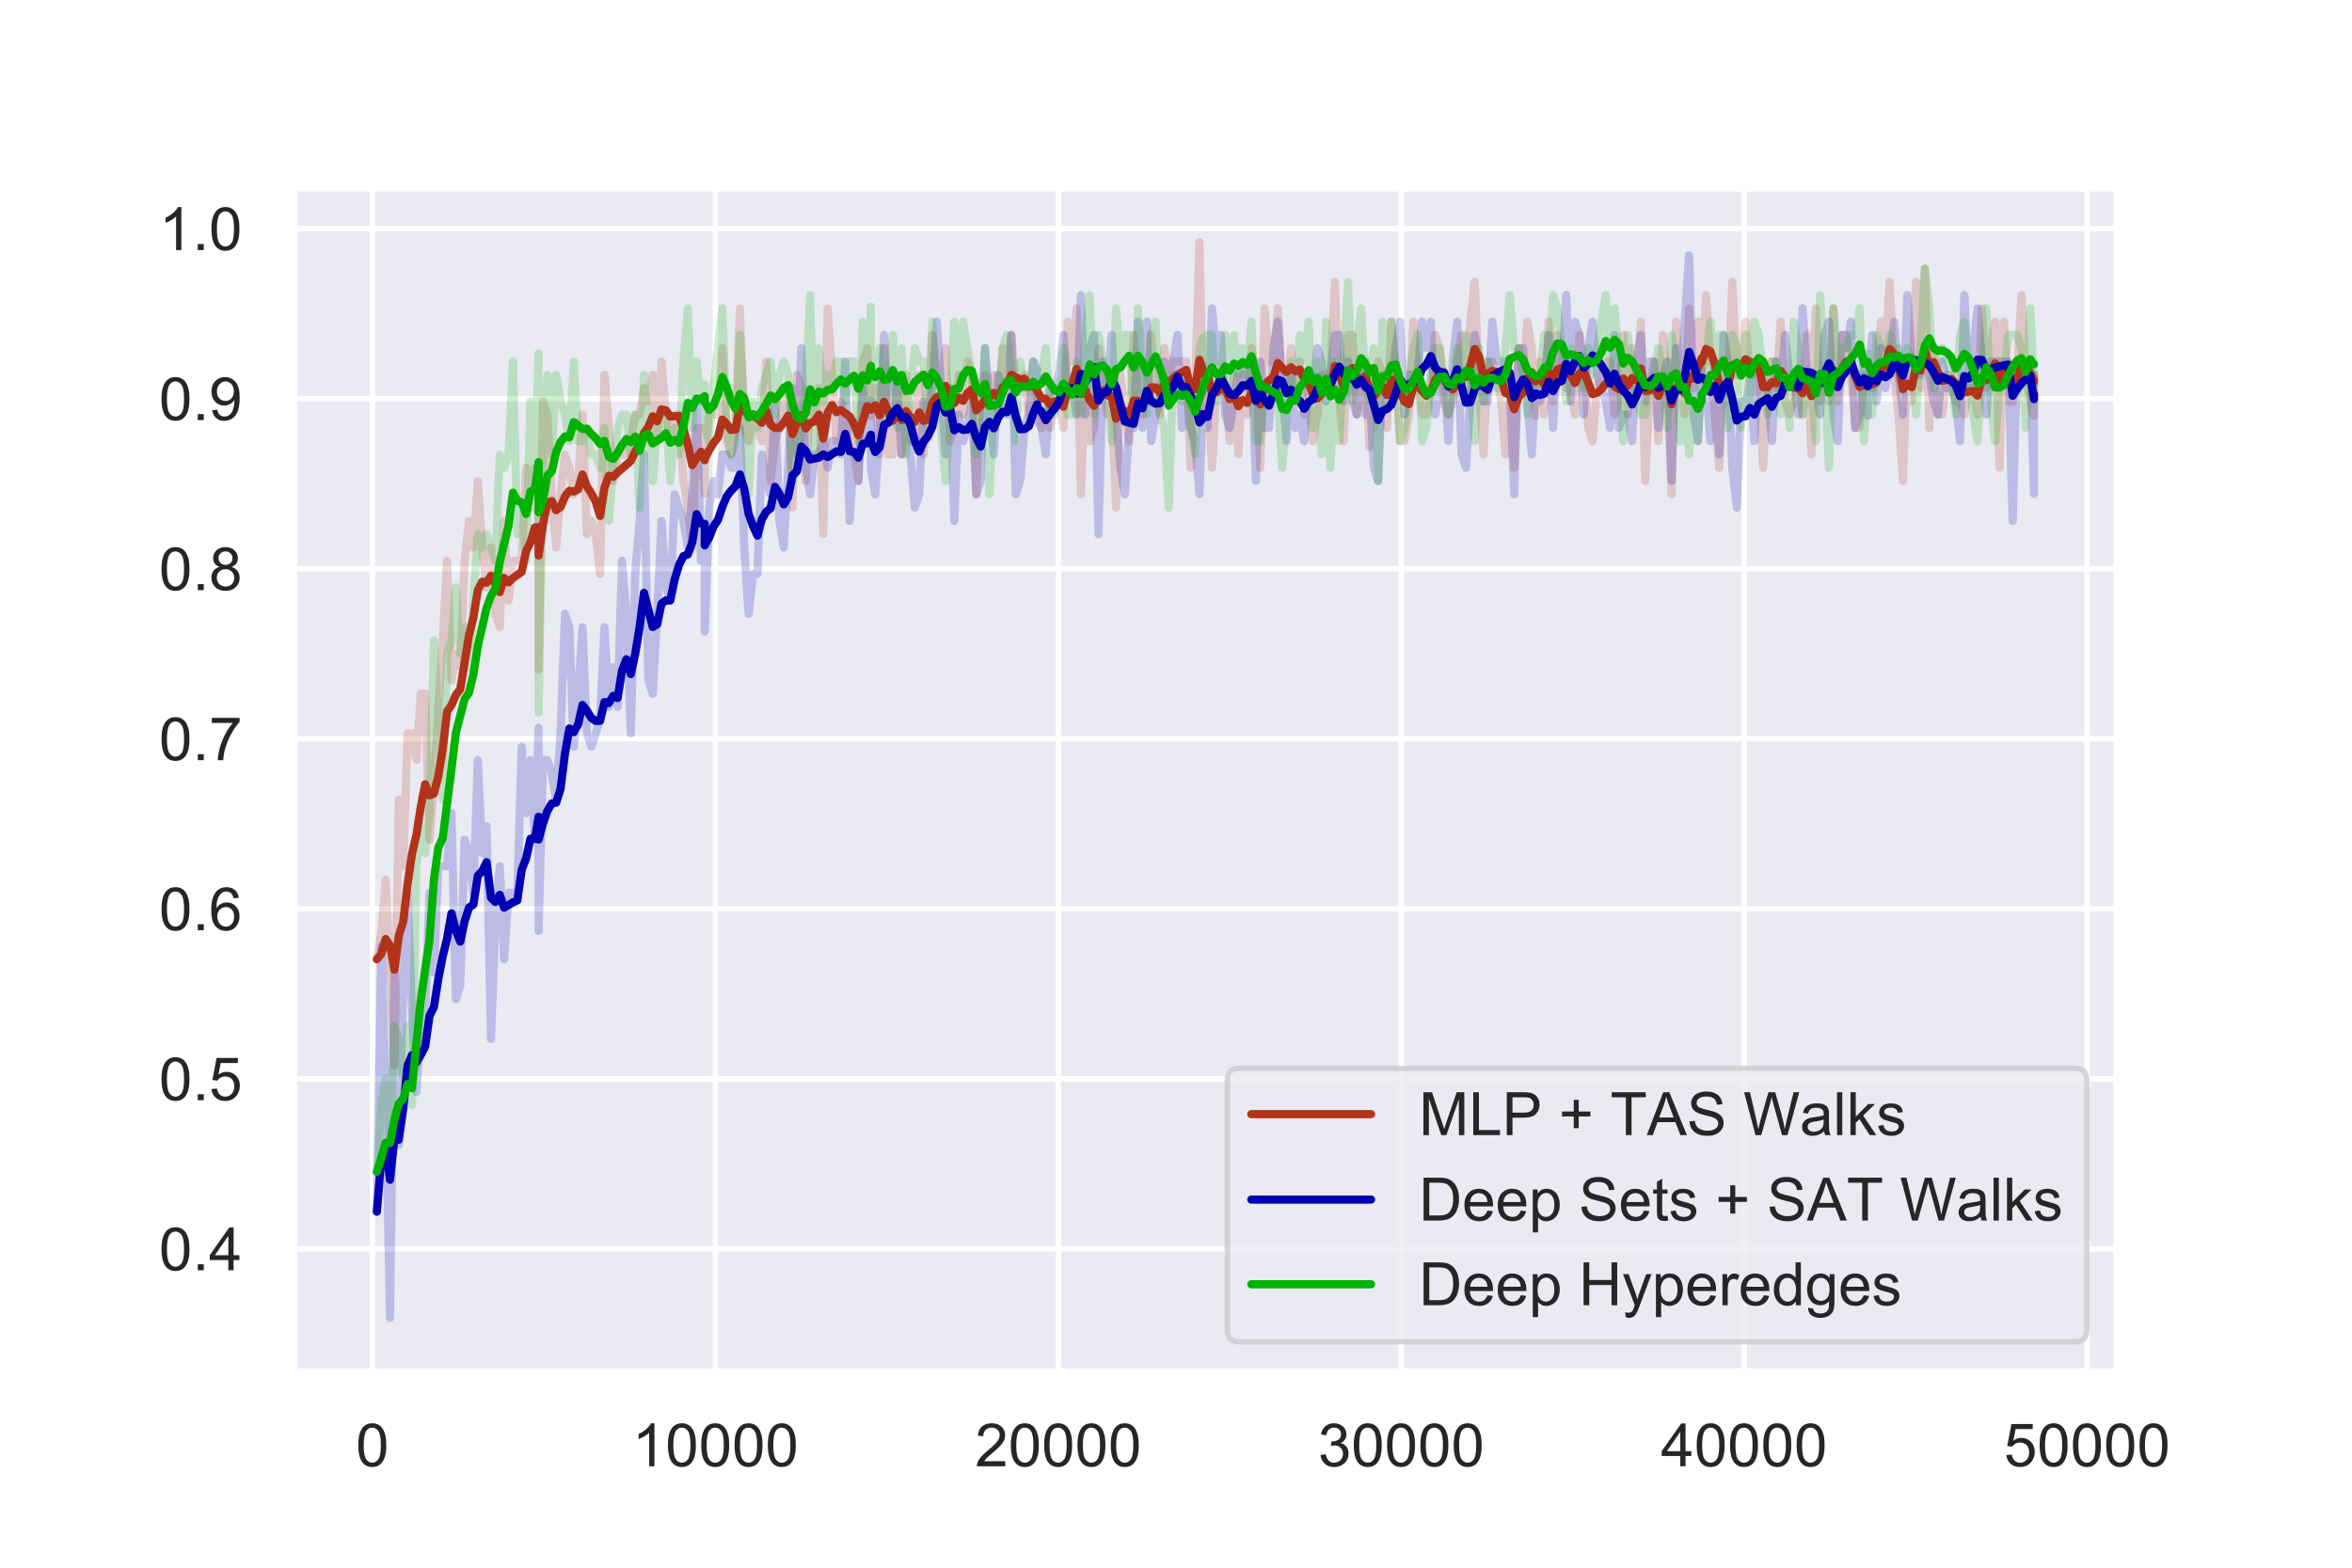 <?xml version="1.0" encoding="utf-8" standalone="no"?>
<!DOCTYPE svg PUBLIC "-//W3C//DTD SVG 1.1//EN"
  "http://www.w3.org/Graphics/SVG/1.1/DTD/svg11.dtd">
<!-- Created with matplotlib (https://matplotlib.org/) -->
<svg height="288pt" version="1.1" viewBox="0 0 432 288" width="432pt" xmlns="http://www.w3.org/2000/svg" xmlns:xlink="http://www.w3.org/1999/xlink">
 <defs>
  <style type="text/css">
*{stroke-linecap:butt;stroke-linejoin:round;}
  </style>
 </defs>
 <g id="figure_1">
  <g id="patch_1">
   <path d="M 0 288 
L 432 288 
L 432 0 
L 0 0 
z
" style="fill:#ffffff;"/>
  </g>
  <g id="axes_1">
   <g id="patch_2">
    <path d="M 54 252 
L 388.8 252 
L 388.8 34.56 
L 54 34.56 
z
" style="fill:#eaeaf2;"/>
   </g>
   <g id="matplotlib.axis_1">
    <g id="xtick_1">
     <g id="line2d_1">
      <path clip-path="url(#p58ec711af8)" d="M 68.412 252 
L 68.412 34.56 
" style="fill:none;stroke:#ffffff;stroke-linecap:round;"/>
     </g>
     <g id="text_1">
      <!-- 0 -->
      <defs>
       <path d="M 4.156 35.297 
Q 4.156 48 6.766 55.734 
Q 9.375 63.484 14.516 67.672 
Q 19.672 71.875 27.484 71.875 
Q 33.25 71.875 37.594 69.547 
Q 41.938 67.234 44.766 62.859 
Q 47.609 58.5 49.219 52.219 
Q 50.828 45.953 50.828 35.297 
Q 50.828 22.703 48.234 14.969 
Q 45.656 7.234 40.5 3 
Q 35.359 -1.219 27.484 -1.219 
Q 17.141 -1.219 11.234 6.203 
Q 4.156 15.141 4.156 35.297 
z
M 13.188 35.297 
Q 13.188 17.672 17.312 11.828 
Q 21.438 6 27.484 6 
Q 33.547 6 37.672 11.859 
Q 41.797 17.719 41.797 35.297 
Q 41.797 52.984 37.672 58.781 
Q 33.547 64.594 27.391 64.594 
Q 21.344 64.594 17.719 59.469 
Q 13.188 52.938 13.188 35.297 
z
" id="ArialMT-48"/>
      </defs>
      <g style="fill:#262626;" transform="translate(65.353 269.374)scale(0.11 -0.11)">
       <use xlink:href="#ArialMT-48"/>
      </g>
     </g>
    </g>
    <g id="xtick_2">
     <g id="line2d_2">
      <path clip-path="url(#p58ec711af8)" d="M 131.399 252 
L 131.399 34.56 
" style="fill:none;stroke:#ffffff;stroke-linecap:round;"/>
     </g>
     <g id="text_2">
      <!-- 10000 -->
      <defs>
       <path d="M 37.25 0 
L 28.469 0 
L 28.469 56 
Q 25.297 52.984 20.141 49.953 
Q 14.984 46.922 10.891 45.406 
L 10.891 53.906 
Q 18.266 57.375 23.781 62.297 
Q 29.297 67.234 31.594 71.875 
L 37.25 71.875 
z
" id="ArialMT-49"/>
      </defs>
      <g style="fill:#262626;" transform="translate(116.106 269.374)scale(0.11 -0.11)">
       <use xlink:href="#ArialMT-49"/>
       <use x="55.615" xlink:href="#ArialMT-48"/>
       <use x="111.23" xlink:href="#ArialMT-48"/>
       <use x="166.846" xlink:href="#ArialMT-48"/>
       <use x="222.461" xlink:href="#ArialMT-48"/>
      </g>
     </g>
    </g>
    <g id="xtick_3">
     <g id="line2d_3">
      <path clip-path="url(#p58ec711af8)" d="M 194.385 252 
L 194.385 34.56 
" style="fill:none;stroke:#ffffff;stroke-linecap:round;"/>
     </g>
     <g id="text_3">
      <!-- 20000 -->
      <defs>
       <path d="M 50.344 8.453 
L 50.344 0 
L 3.031 0 
Q 2.938 3.172 4.047 6.109 
Q 5.859 10.938 9.828 15.625 
Q 13.812 20.312 21.344 26.469 
Q 33.016 36.031 37.109 41.625 
Q 41.219 47.219 41.219 52.203 
Q 41.219 57.422 37.469 61 
Q 33.734 64.594 27.734 64.594 
Q 21.391 64.594 17.578 60.781 
Q 13.766 56.984 13.719 50.25 
L 4.688 51.172 
Q 5.609 61.281 11.656 66.578 
Q 17.719 71.875 27.938 71.875 
Q 38.234 71.875 44.234 66.156 
Q 50.25 60.453 50.25 52 
Q 50.25 47.703 48.484 43.547 
Q 46.734 39.406 42.656 34.812 
Q 38.578 30.219 29.109 22.219 
Q 21.188 15.578 18.938 13.203 
Q 16.703 10.844 15.234 8.453 
z
" id="ArialMT-50"/>
      </defs>
      <g style="fill:#262626;" transform="translate(179.092 269.374)scale(0.11 -0.11)">
       <use xlink:href="#ArialMT-50"/>
       <use x="55.615" xlink:href="#ArialMT-48"/>
       <use x="111.23" xlink:href="#ArialMT-48"/>
       <use x="166.846" xlink:href="#ArialMT-48"/>
       <use x="222.461" xlink:href="#ArialMT-48"/>
      </g>
     </g>
    </g>
    <g id="xtick_4">
     <g id="line2d_4">
      <path clip-path="url(#p58ec711af8)" d="M 257.372 252 
L 257.372 34.56 
" style="fill:none;stroke:#ffffff;stroke-linecap:round;"/>
     </g>
     <g id="text_4">
      <!-- 30000 -->
      <defs>
       <path d="M 4.203 18.891 
L 12.984 20.062 
Q 14.5 12.594 18.141 9.297 
Q 21.781 6 27 6 
Q 33.203 6 37.469 10.297 
Q 41.75 14.594 41.75 20.953 
Q 41.75 27 37.797 30.922 
Q 33.844 34.859 27.734 34.859 
Q 25.25 34.859 21.531 33.891 
L 22.516 41.609 
Q 23.391 41.5 23.922 41.5 
Q 29.547 41.5 34.031 44.422 
Q 38.531 47.359 38.531 53.469 
Q 38.531 58.297 35.25 61.469 
Q 31.984 64.656 26.812 64.656 
Q 21.688 64.656 18.266 61.422 
Q 14.844 58.203 13.875 51.766 
L 5.078 53.328 
Q 6.688 62.156 12.391 67.016 
Q 18.109 71.875 26.609 71.875 
Q 32.469 71.875 37.391 69.359 
Q 42.328 66.844 44.938 62.5 
Q 47.562 58.156 47.562 53.266 
Q 47.562 48.641 45.062 44.828 
Q 42.578 41.016 37.703 38.766 
Q 44.047 37.312 47.562 32.688 
Q 51.078 28.078 51.078 21.141 
Q 51.078 11.766 44.234 5.25 
Q 37.406 -1.266 26.953 -1.266 
Q 17.531 -1.266 11.297 4.344 
Q 5.078 9.969 4.203 18.891 
z
" id="ArialMT-51"/>
      </defs>
      <g style="fill:#262626;" transform="translate(242.079 269.374)scale(0.11 -0.11)">
       <use xlink:href="#ArialMT-51"/>
       <use x="55.615" xlink:href="#ArialMT-48"/>
       <use x="111.23" xlink:href="#ArialMT-48"/>
       <use x="166.846" xlink:href="#ArialMT-48"/>
       <use x="222.461" xlink:href="#ArialMT-48"/>
      </g>
     </g>
    </g>
    <g id="xtick_5">
     <g id="line2d_5">
      <path clip-path="url(#p58ec711af8)" d="M 320.358 252 
L 320.358 34.56 
" style="fill:none;stroke:#ffffff;stroke-linecap:round;"/>
     </g>
     <g id="text_5">
      <!-- 40000 -->
      <defs>
       <path d="M 32.328 0 
L 32.328 17.141 
L 1.266 17.141 
L 1.266 25.203 
L 33.938 71.578 
L 41.109 71.578 
L 41.109 25.203 
L 50.781 25.203 
L 50.781 17.141 
L 41.109 17.141 
L 41.109 0 
z
M 32.328 25.203 
L 32.328 57.469 
L 9.906 25.203 
z
" id="ArialMT-52"/>
      </defs>
      <g style="fill:#262626;" transform="translate(305.066 269.374)scale(0.11 -0.11)">
       <use xlink:href="#ArialMT-52"/>
       <use x="55.615" xlink:href="#ArialMT-48"/>
       <use x="111.23" xlink:href="#ArialMT-48"/>
       <use x="166.846" xlink:href="#ArialMT-48"/>
       <use x="222.461" xlink:href="#ArialMT-48"/>
      </g>
     </g>
    </g>
    <g id="xtick_6">
     <g id="line2d_6">
      <path clip-path="url(#p58ec711af8)" d="M 383.345 252 
L 383.345 34.56 
" style="fill:none;stroke:#ffffff;stroke-linecap:round;"/>
     </g>
     <g id="text_6">
      <!-- 50000 -->
      <defs>
       <path d="M 4.156 18.75 
L 13.375 19.531 
Q 14.406 12.797 18.141 9.391 
Q 21.875 6 27.156 6 
Q 33.5 6 37.891 10.781 
Q 42.281 15.578 42.281 23.484 
Q 42.281 31 38.062 35.344 
Q 33.844 39.703 27 39.703 
Q 22.75 39.703 19.328 37.766 
Q 15.922 35.844 13.969 32.766 
L 5.719 33.844 
L 12.641 70.609 
L 48.25 70.609 
L 48.25 62.203 
L 19.672 62.203 
L 15.828 42.969 
Q 22.266 47.469 29.344 47.469 
Q 38.719 47.469 45.156 40.969 
Q 51.609 34.469 51.609 24.266 
Q 51.609 14.547 45.953 7.469 
Q 39.062 -1.219 27.156 -1.219 
Q 17.391 -1.219 11.203 4.25 
Q 5.031 9.719 4.156 18.75 
z
" id="ArialMT-53"/>
      </defs>
      <g style="fill:#262626;" transform="translate(368.052 269.374)scale(0.11 -0.11)">
       <use xlink:href="#ArialMT-53"/>
       <use x="55.615" xlink:href="#ArialMT-48"/>
       <use x="111.23" xlink:href="#ArialMT-48"/>
       <use x="166.846" xlink:href="#ArialMT-48"/>
       <use x="222.461" xlink:href="#ArialMT-48"/>
      </g>
     </g>
    </g>
   </g>
   <g id="matplotlib.axis_2">
    <g id="ytick_1">
     <g id="line2d_7">
      <path clip-path="url(#p58ec711af8)" d="M 54 229.426 
L 388.8 229.426 
" style="fill:none;stroke:#ffffff;stroke-linecap:round;"/>
     </g>
     <g id="text_7">
      <!-- 0.4 -->
      <defs>
       <path d="M 9.078 0 
L 9.078 10.016 
L 19.094 10.016 
L 19.094 0 
z
" id="ArialMT-46"/>
      </defs>
      <g style="fill:#262626;" transform="translate(29.21 233.363)scale(0.11 -0.11)">
       <use xlink:href="#ArialMT-48"/>
       <use x="55.615" xlink:href="#ArialMT-46"/>
       <use x="83.398" xlink:href="#ArialMT-52"/>
      </g>
     </g>
    </g>
    <g id="ytick_2">
     <g id="line2d_8">
      <path clip-path="url(#p58ec711af8)" d="M 54 198.189 
L 388.8 198.189 
" style="fill:none;stroke:#ffffff;stroke-linecap:round;"/>
     </g>
     <g id="text_8">
      <!-- 0.5 -->
      <g style="fill:#262626;" transform="translate(29.21 202.126)scale(0.11 -0.11)">
       <use xlink:href="#ArialMT-48"/>
       <use x="55.615" xlink:href="#ArialMT-46"/>
       <use x="83.398" xlink:href="#ArialMT-53"/>
      </g>
     </g>
    </g>
    <g id="ytick_3">
     <g id="line2d_9">
      <path clip-path="url(#p58ec711af8)" d="M 54 166.952 
L 388.8 166.952 
" style="fill:none;stroke:#ffffff;stroke-linecap:round;"/>
     </g>
     <g id="text_9">
      <!-- 0.6 -->
      <defs>
       <path d="M 49.75 54.047 
L 41.016 53.375 
Q 39.844 58.547 37.703 60.891 
Q 34.125 64.656 28.906 64.656 
Q 24.703 64.656 21.531 62.312 
Q 17.391 59.281 14.984 53.469 
Q 12.594 47.656 12.5 36.922 
Q 15.672 41.75 20.266 44.094 
Q 24.859 46.438 29.891 46.438 
Q 38.672 46.438 44.844 39.969 
Q 51.031 33.5 51.031 23.25 
Q 51.031 16.5 48.125 10.719 
Q 45.219 4.938 40.141 1.859 
Q 35.062 -1.219 28.609 -1.219 
Q 17.625 -1.219 10.688 6.859 
Q 3.766 14.938 3.766 33.5 
Q 3.766 54.25 11.422 63.672 
Q 18.109 71.875 29.438 71.875 
Q 37.891 71.875 43.281 67.141 
Q 48.688 62.406 49.75 54.047 
z
M 13.875 23.188 
Q 13.875 18.656 15.797 14.5 
Q 17.719 10.359 21.188 8.172 
Q 24.656 6 28.469 6 
Q 34.031 6 38.031 10.484 
Q 42.047 14.984 42.047 22.703 
Q 42.047 30.125 38.078 34.391 
Q 34.125 38.672 28.125 38.672 
Q 22.172 38.672 18.016 34.391 
Q 13.875 30.125 13.875 23.188 
z
" id="ArialMT-54"/>
      </defs>
      <g style="fill:#262626;" transform="translate(29.21 170.889)scale(0.11 -0.11)">
       <use xlink:href="#ArialMT-48"/>
       <use x="55.615" xlink:href="#ArialMT-46"/>
       <use x="83.398" xlink:href="#ArialMT-54"/>
      </g>
     </g>
    </g>
    <g id="ytick_4">
     <g id="line2d_10">
      <path clip-path="url(#p58ec711af8)" d="M 54 135.715 
L 388.8 135.715 
" style="fill:none;stroke:#ffffff;stroke-linecap:round;"/>
     </g>
     <g id="text_10">
      <!-- 0.7 -->
      <defs>
       <path d="M 4.734 62.203 
L 4.734 70.656 
L 51.078 70.656 
L 51.078 63.812 
Q 44.234 56.547 37.516 44.484 
Q 30.812 32.422 27.156 19.672 
Q 24.516 10.688 23.781 0 
L 14.75 0 
Q 14.891 8.453 18.062 20.406 
Q 21.234 32.375 27.172 43.484 
Q 33.109 54.594 39.797 62.203 
z
" id="ArialMT-55"/>
      </defs>
      <g style="fill:#262626;" transform="translate(29.21 139.652)scale(0.11 -0.11)">
       <use xlink:href="#ArialMT-48"/>
       <use x="55.615" xlink:href="#ArialMT-46"/>
       <use x="83.398" xlink:href="#ArialMT-55"/>
      </g>
     </g>
    </g>
    <g id="ytick_5">
     <g id="line2d_11">
      <path clip-path="url(#p58ec711af8)" d="M 54 104.478 
L 388.8 104.478 
" style="fill:none;stroke:#ffffff;stroke-linecap:round;"/>
     </g>
     <g id="text_11">
      <!-- 0.8 -->
      <defs>
       <path d="M 17.672 38.812 
Q 12.203 40.828 9.562 44.531 
Q 6.938 48.25 6.938 53.422 
Q 6.938 61.234 12.547 66.547 
Q 18.172 71.875 27.484 71.875 
Q 36.859 71.875 42.578 66.422 
Q 48.297 60.984 48.297 53.172 
Q 48.297 48.188 45.672 44.5 
Q 43.062 40.828 37.75 38.812 
Q 44.344 36.672 47.781 31.875 
Q 51.219 27.094 51.219 20.453 
Q 51.219 11.281 44.719 5.031 
Q 38.234 -1.219 27.641 -1.219 
Q 17.047 -1.219 10.547 5.047 
Q 4.047 11.328 4.047 20.703 
Q 4.047 27.688 7.594 32.391 
Q 11.141 37.109 17.672 38.812 
z
M 15.922 53.719 
Q 15.922 48.641 19.188 45.406 
Q 22.469 42.188 27.688 42.188 
Q 32.766 42.188 36.016 45.375 
Q 39.266 48.578 39.266 53.219 
Q 39.266 58.062 35.906 61.359 
Q 32.562 64.656 27.594 64.656 
Q 22.562 64.656 19.234 61.422 
Q 15.922 58.203 15.922 53.719 
z
M 13.094 20.656 
Q 13.094 16.891 14.875 13.375 
Q 16.656 9.859 20.172 7.922 
Q 23.688 6 27.734 6 
Q 34.031 6 38.125 10.047 
Q 42.234 14.109 42.234 20.359 
Q 42.234 26.703 38.016 30.859 
Q 33.797 35.016 27.438 35.016 
Q 21.234 35.016 17.156 30.906 
Q 13.094 26.812 13.094 20.656 
z
" id="ArialMT-56"/>
      </defs>
      <g style="fill:#262626;" transform="translate(29.21 108.414)scale(0.11 -0.11)">
       <use xlink:href="#ArialMT-48"/>
       <use x="55.615" xlink:href="#ArialMT-46"/>
       <use x="83.398" xlink:href="#ArialMT-56"/>
      </g>
     </g>
    </g>
    <g id="ytick_6">
     <g id="line2d_12">
      <path clip-path="url(#p58ec711af8)" d="M 54 73.24 
L 388.8 73.24 
" style="fill:none;stroke:#ffffff;stroke-linecap:round;"/>
     </g>
     <g id="text_12">
      <!-- 0.9 -->
      <defs>
       <path d="M 5.469 16.547 
L 13.922 17.328 
Q 14.984 11.375 18.016 8.688 
Q 21.047 6 25.781 6 
Q 29.828 6 32.875 7.859 
Q 35.938 9.719 37.891 12.812 
Q 39.844 15.922 41.156 21.188 
Q 42.484 26.469 42.484 31.938 
Q 42.484 32.516 42.438 33.688 
Q 39.797 29.5 35.234 26.875 
Q 30.672 24.266 25.344 24.266 
Q 16.453 24.266 10.297 30.703 
Q 4.156 37.156 4.156 47.703 
Q 4.156 58.594 10.578 65.234 
Q 17 71.875 26.656 71.875 
Q 33.641 71.875 39.422 68.109 
Q 45.219 64.359 48.219 57.391 
Q 51.219 50.438 51.219 37.25 
Q 51.219 23.531 48.234 15.406 
Q 45.266 7.281 39.375 3.031 
Q 33.5 -1.219 25.594 -1.219 
Q 17.188 -1.219 11.859 3.438 
Q 6.547 8.109 5.469 16.547 
z
M 41.453 48.141 
Q 41.453 55.719 37.422 60.156 
Q 33.406 64.594 27.734 64.594 
Q 21.875 64.594 17.531 59.812 
Q 13.188 55.031 13.188 47.406 
Q 13.188 40.578 17.312 36.297 
Q 21.438 32.031 27.484 32.031 
Q 33.594 32.031 37.516 36.297 
Q 41.453 40.578 41.453 48.141 
z
" id="ArialMT-57"/>
      </defs>
      <g style="fill:#262626;" transform="translate(29.21 77.177)scale(0.11 -0.11)">
       <use xlink:href="#ArialMT-48"/>
       <use x="55.615" xlink:href="#ArialMT-46"/>
       <use x="83.398" xlink:href="#ArialMT-57"/>
      </g>
     </g>
    </g>
    <g id="ytick_7">
     <g id="line2d_13">
      <path clip-path="url(#p58ec711af8)" d="M 54 42.003 
L 388.8 42.003 
" style="fill:none;stroke:#ffffff;stroke-linecap:round;"/>
     </g>
     <g id="text_13">
      <!-- 1.0 -->
      <g style="fill:#262626;" transform="translate(29.21 45.94)scale(0.11 -0.11)">
       <use xlink:href="#ArialMT-49"/>
       <use x="55.615" xlink:href="#ArialMT-46"/>
       <use x="83.398" xlink:href="#ArialMT-48"/>
      </g>
     </g>
    </g>
   </g>
   <g id="line2d_14">
    <path clip-path="url(#p58ec711af8)" d="M 69.218 176.225 
L 70.024 171.345 
L 70.831 161.583 
L 72.443 195.749 
L 73.249 146.941 
L 74.056 159.143 
L 74.862 134.739 
L 75.668 134.739 
L 76.474 139.619 
L 77.28 127.417 
L 78.087 127.417 
L 78.893 154.262 
L 79.699 144.5 
L 80.505 129.858 
L 81.312 117.656 
L 82.118 103.013 
L 82.924 124.977 
L 83.73 120.096 
L 84.537 122.537 
L 85.343 103.013 
L 86.149 95.692 
L 86.955 100.573 
L 87.761 88.371 
L 88.568 100.573 
L 89.374 107.894 
L 90.18 100.573 
L 90.986 112.775 
L 91.793 115.215 
L 92.599 95.692 
L 93.405 110.335 
L 94.211 103.013 
L 95.824 103.013 
L 96.63 85.931 
L 97.436 93.252 
L 98.242 85.931 
L 98.929 96.453 
L 98.929 123.046 
L 99.735 73.728 
L 100.541 76.169 
L 101.348 90.811 
L 102.154 100.573 
L 102.96 90.811 
L 103.766 83.49 
L 104.573 85.931 
L 105.379 90.811 
L 106.185 88.371 
L 106.991 76.169 
L 107.797 98.133 
L 108.604 95.692 
L 109.41 98.133 
L 110.216 105.454 
L 111.022 68.848 
L 112.635 88.371 
L 113.441 83.49 
L 115.053 83.49 
L 115.86 81.05 
L 116.666 76.169 
L 117.472 76.169 
L 118.278 71.288 
L 119.085 73.728 
L 119.891 68.848 
L 120.697 81.05 
L 121.503 66.407 
L 122.31 76.169 
L 123.116 81.05 
L 123.922 76.169 
L 124.728 76.169 
L 125.534 88.371 
L 126.341 93.252 
L 127.147 100.573 
L 127.953 78.609 
L 128.759 78.609 
L 129.446 90.722 
L 129.446 83.524 
L 130.252 76.169 
L 131.865 76.169 
L 132.671 63.967 
L 133.477 81.05 
L 134.283 83.49 
L 135.09 78.609 
L 135.896 56.646 
L 136.702 78.609 
L 137.508 81.05 
L 138.314 76.169 
L 139.927 81.05 
L 140.733 66.407 
L 141.539 88.371 
L 142.346 81.05 
L 143.152 78.609 
L 143.958 73.728 
L 144.764 71.288 
L 145.57 93.252 
L 146.377 68.848 
L 147.183 71.288 
L 147.989 88.371 
L 148.795 73.728 
L 149.602 76.169 
L 150.408 71.288 
L 151.214 98.133 
L 152.02 56.646 
L 153.633 81.05 
L 154.439 73.728 
L 155.245 78.609 
L 156.051 78.609 
L 157.664 88.371 
L 158.47 66.407 
L 159.276 63.967 
L 159.963 76.432 
L 160.769 71.288 
L 161.575 83.49 
L 162.382 63.967 
L 163.188 83.49 
L 163.994 83.49 
L 164.8 68.848 
L 165.607 83.49 
L 166.413 68.848 
L 167.219 81.05 
L 168.025 81.05 
L 168.831 68.848 
L 169.638 83.49 
L 170.444 76.169 
L 171.25 61.526 
L 172.056 68.848 
L 172.863 71.288 
L 173.669 63.967 
L 174.475 81.05 
L 175.281 78.609 
L 176.087 68.848 
L 176.894 76.169 
L 177.7 66.407 
L 178.506 68.848 
L 179.312 90.811 
L 180.119 71.288 
L 180.925 68.848 
L 181.731 71.288 
L 182.537 68.848 
L 183.344 76.169 
L 184.15 63.967 
L 184.956 68.848 
L 185.762 61.526 
L 186.568 71.288 
L 187.375 71.288 
L 188.181 68.848 
L 188.987 76.169 
L 189.793 71.288 
L 190.48 73.527 
L 190.48 73.079 
L 191.286 78.609 
L 192.092 73.728 
L 192.899 78.609 
L 193.705 71.288 
L 194.511 73.728 
L 195.317 78.609 
L 196.123 59.086 
L 196.93 66.407 
L 197.736 56.646 
L 198.542 90.811 
L 199.348 68.848 
L 200.155 81.05 
L 200.961 78.609 
L 201.767 63.967 
L 202.573 68.848 
L 203.38 76.169 
L 204.186 73.728 
L 204.992 93.252 
L 205.798 68.848 
L 206.604 76.169 
L 207.411 81.05 
L 208.217 61.526 
L 209.023 73.728 
L 209.829 76.169 
L 210.636 71.288 
L 211.442 61.526 
L 212.248 71.288 
L 213.054 76.169 
L 213.861 63.967 
L 214.667 68.848 
L 215.473 66.407 
L 217.892 66.407 
L 218.698 85.931 
L 219.504 71.288 
L 220.31 44.444 
L 220.997 76.393 
L 220.997 71.725 
L 221.803 68.848 
L 222.609 85.931 
L 223.416 71.288 
L 224.222 68.848 
L 225.028 71.288 
L 225.834 81.05 
L 226.64 68.848 
L 227.447 83.49 
L 228.253 68.848 
L 229.059 76.169 
L 229.865 63.967 
L 230.672 68.848 
L 231.478 85.931 
L 232.284 56.646 
L 233.09 66.407 
L 233.897 66.407 
L 234.703 56.646 
L 235.509 71.288 
L 236.315 71.288 
L 237.121 63.967 
L 237.928 71.288 
L 238.734 66.407 
L 239.54 76.169 
L 240.346 73.728 
L 241.153 81.05 
L 241.959 76.169 
L 242.765 68.848 
L 244.377 68.848 
L 245.184 51.765 
L 245.99 73.728 
L 246.796 81.05 
L 247.602 61.526 
L 248.409 61.526 
L 249.215 76.169 
L 250.827 66.407 
L 251.514 82.124 
L 251.514 70.823 
L 252.32 78.609 
L 253.126 66.407 
L 253.933 68.848 
L 254.739 78.609 
L 255.545 59.086 
L 256.351 68.848 
L 257.157 81.05 
L 257.964 81.05 
L 258.77 76.169 
L 259.576 59.086 
L 260.382 68.848 
L 261.189 76.169 
L 261.995 76.169 
L 263.607 61.526 
L 264.414 63.967 
L 265.22 73.728 
L 266.026 76.169 
L 266.832 73.728 
L 267.638 66.407 
L 268.445 61.526 
L 269.251 71.288 
L 270.057 59.086 
L 270.863 51.765 
L 271.67 71.288 
L 272.476 83.49 
L 273.282 66.407 
L 274.088 66.407 
L 274.894 68.848 
L 275.701 73.728 
L 276.507 83.49 
L 277.313 73.728 
L 278.119 85.931 
L 278.926 63.967 
L 279.732 68.848 
L 280.538 59.086 
L 281.344 63.967 
L 282.031 76.393 
L 282.031 70.307 
L 282.837 66.407 
L 283.643 76.169 
L 284.45 59.086 
L 285.256 73.728 
L 286.062 61.526 
L 287.674 71.288 
L 288.481 71.288 
L 289.287 76.169 
L 290.093 61.526 
L 290.899 66.407 
L 291.706 78.609 
L 292.512 81.05 
L 293.318 71.288 
L 294.931 66.407 
L 295.737 66.407 
L 296.543 76.169 
L 297.349 73.728 
L 298.155 61.526 
L 298.962 76.169 
L 299.768 63.967 
L 300.574 71.288 
L 301.38 59.086 
L 302.187 88.371 
L 302.993 71.288 
L 303.799 66.407 
L 304.605 81.05 
L 305.411 61.526 
L 306.218 68.848 
L 307.024 90.811 
L 307.83 59.086 
L 308.636 71.288 
L 309.443 76.169 
L 310.249 56.646 
L 311.055 71.288 
L 311.861 59.086 
L 312.548 59.198 
L 312.548 69.662 
L 313.354 54.205 
L 314.16 66.407 
L 315.773 85.931 
L 316.579 71.288 
L 317.385 71.288 
L 318.191 51.765 
L 318.998 68.848 
L 319.804 68.848 
L 320.61 59.086 
L 321.416 68.848 
L 323.029 68.848 
L 323.835 85.931 
L 324.641 71.288 
L 325.447 66.407 
L 326.254 71.288 
L 327.06 59.086 
L 327.866 73.728 
L 328.672 76.169 
L 330.285 71.288 
L 331.091 76.169 
L 331.897 61.526 
L 332.704 83.49 
L 333.51 56.646 
L 334.316 73.728 
L 335.122 68.848 
L 335.928 73.728 
L 336.735 56.646 
L 337.541 73.728 
L 338.347 61.526 
L 339.153 61.526 
L 339.96 68.848 
L 340.766 78.609 
L 341.572 78.609 
L 342.378 68.848 
L 343.065 70.661 
L 343.065 69.533 
L 343.871 71.288 
L 344.677 68.848 
L 345.484 59.086 
L 346.29 63.967 
L 347.096 51.765 
L 347.902 68.848 
L 348.708 76.169 
L 349.515 88.371 
L 350.321 66.407 
L 351.127 73.728 
L 351.933 51.765 
L 352.74 71.288 
L 353.546 49.324 
L 354.352 78.609 
L 355.158 63.967 
L 355.964 76.169 
L 356.771 76.169 
L 357.577 68.848 
L 358.383 68.848 
L 359.189 73.728 
L 359.996 73.728 
L 360.802 76.169 
L 361.608 71.288 
L 362.414 71.288 
L 363.221 76.169 
L 364.027 56.646 
L 364.833 71.288 
L 365.639 63.967 
L 366.445 59.086 
L 367.252 85.931 
L 368.058 59.086 
L 368.864 73.728 
L 369.67 73.728 
L 370.477 68.848 
L 371.283 54.205 
L 372.089 68.848 
L 372.895 73.728 
L 373.582 76.393 
L 373.582 68.953 
L 373.582 68.953 
" style="fill:none;stroke:#b2331a;stroke-linecap:round;stroke-opacity:0.2;stroke-width:1.5;"/>
   </g>
   <g id="line2d_15">
    <path clip-path="url(#p58ec711af8)" d="M 69.218 222.593 
L 70.024 173.785 
L 70.831 200.629 
L 71.637 242.116 
L 72.443 178.666 
L 73.249 210.391 
L 74.056 181.106 
L 74.862 164.023 
L 75.668 185.987 
L 76.474 200.629 
L 77.28 188.427 
L 78.087 185.987 
L 78.893 164.023 
L 79.699 178.666 
L 80.505 159.143 
L 82.118 159.143 
L 82.924 149.381 
L 83.73 183.547 
L 84.537 181.106 
L 85.343 154.262 
L 86.149 156.702 
L 86.955 164.023 
L 87.761 139.619 
L 88.568 156.702 
L 89.374 151.821 
L 90.18 190.868 
L 90.986 168.904 
L 91.793 159.143 
L 92.599 176.225 
L 93.405 164.023 
L 95.017 164.023 
L 95.824 137.179 
L 96.63 149.381 
L 97.436 139.619 
L 98.242 154.262 
L 98.929 133.709 
L 98.929 171.014 
L 99.735 139.619 
L 100.541 139.619 
L 101.348 142.06 
L 102.154 146.941 
L 102.96 134.739 
L 103.766 112.775 
L 104.573 115.215 
L 105.379 137.179 
L 106.185 127.417 
L 106.991 115.215 
L 107.797 134.739 
L 108.604 137.179 
L 110.216 132.298 
L 111.022 115.215 
L 111.829 129.858 
L 112.635 122.537 
L 113.441 129.858 
L 114.247 103.013 
L 115.053 112.775 
L 115.86 134.739 
L 116.666 105.454 
L 117.472 95.692 
L 118.278 83.49 
L 119.085 124.977 
L 119.891 127.417 
L 120.697 112.775 
L 121.503 95.692 
L 122.31 107.894 
L 123.116 110.335 
L 123.922 90.811 
L 125.534 95.692 
L 126.341 100.573 
L 127.147 90.811 
L 127.953 73.728 
L 128.759 103.013 
L 129.446 96.453 
L 129.446 116.018 
L 130.252 93.252 
L 131.058 88.371 
L 131.865 90.811 
L 132.671 83.49 
L 133.477 83.49 
L 134.283 85.931 
L 135.09 85.931 
L 135.896 78.609 
L 136.702 100.573 
L 137.508 112.775 
L 138.314 105.454 
L 139.121 105.454 
L 139.927 83.49 
L 140.733 88.371 
L 141.539 90.811 
L 142.346 73.728 
L 143.152 95.692 
L 143.958 100.573 
L 145.57 71.288 
L 146.377 83.49 
L 147.183 63.967 
L 147.989 85.931 
L 148.795 90.811 
L 149.602 83.49 
L 150.408 83.49 
L 151.214 81.05 
L 152.02 85.931 
L 152.827 81.05 
L 153.633 81.05 
L 154.439 83.49 
L 155.245 66.407 
L 156.051 95.692 
L 156.858 83.49 
L 157.664 88.371 
L 158.47 71.288 
L 159.276 81.05 
L 159.963 73.527 
L 159.963 86.038 
L 160.769 90.811 
L 161.575 78.609 
L 162.382 61.526 
L 163.188 76.169 
L 163.994 68.848 
L 164.8 71.288 
L 165.607 83.49 
L 166.413 76.169 
L 167.219 83.49 
L 168.025 93.252 
L 168.831 90.811 
L 169.638 73.728 
L 170.444 76.169 
L 171.25 71.288 
L 172.056 59.086 
L 173.669 83.49 
L 174.475 71.288 
L 175.281 95.692 
L 176.087 76.169 
L 176.894 81.05 
L 177.7 78.609 
L 178.506 73.728 
L 179.312 90.811 
L 180.119 88.371 
L 180.925 63.967 
L 182.537 83.49 
L 183.344 68.848 
L 184.15 71.288 
L 184.956 76.169 
L 185.762 61.526 
L 186.568 90.811 
L 187.375 88.371 
L 188.181 78.609 
L 188.987 76.169 
L 189.793 66.407 
L 190.48 67.795 
L 190.48 77.205 
L 191.286 78.609 
L 192.092 83.49 
L 192.899 71.288 
L 193.705 71.288 
L 194.511 68.848 
L 195.317 61.526 
L 196.123 71.288 
L 196.93 71.288 
L 197.736 76.169 
L 198.542 54.205 
L 199.348 76.169 
L 200.155 63.967 
L 200.961 61.526 
L 201.767 98.133 
L 202.573 66.407 
L 203.38 71.288 
L 204.186 61.526 
L 204.992 76.169 
L 205.798 85.931 
L 206.604 90.811 
L 207.411 78.609 
L 208.217 78.609 
L 209.023 59.086 
L 209.829 78.609 
L 210.636 59.086 
L 211.442 81.05 
L 212.248 76.169 
L 213.054 73.728 
L 213.861 66.407 
L 214.667 71.288 
L 216.279 61.526 
L 217.085 78.609 
L 217.892 71.288 
L 218.698 78.609 
L 219.504 81.05 
L 220.31 90.811 
L 220.997 73.273 
L 221.803 78.609 
L 222.609 56.646 
L 223.416 66.407 
L 224.222 61.526 
L 225.028 76.169 
L 225.834 78.609 
L 227.447 68.848 
L 228.253 66.407 
L 229.059 71.288 
L 229.865 66.407 
L 230.672 88.371 
L 231.478 66.407 
L 232.284 78.609 
L 233.09 78.609 
L 233.897 63.967 
L 234.703 59.086 
L 235.509 71.288 
L 236.315 81.05 
L 237.121 68.848 
L 237.928 78.609 
L 238.734 76.169 
L 239.54 81.05 
L 240.346 68.848 
L 241.153 71.288 
L 241.959 63.967 
L 242.765 66.407 
L 243.571 73.728 
L 244.377 68.848 
L 245.184 61.526 
L 245.99 61.526 
L 246.796 73.728 
L 247.602 66.407 
L 248.409 73.728 
L 249.215 76.169 
L 250.021 66.407 
L 250.827 76.169 
L 251.514 73.527 
L 251.514 71.016 
L 252.32 85.931 
L 253.126 88.371 
L 253.933 68.848 
L 254.739 73.728 
L 255.545 71.288 
L 256.351 63.967 
L 257.157 59.086 
L 257.964 76.169 
L 258.77 68.848 
L 260.382 68.848 
L 261.189 59.086 
L 261.995 63.967 
L 262.801 59.086 
L 263.607 76.169 
L 264.414 71.288 
L 265.22 68.848 
L 266.026 81.05 
L 266.832 66.407 
L 267.638 59.086 
L 268.445 83.49 
L 269.251 85.931 
L 270.863 61.526 
L 271.67 66.407 
L 272.476 73.728 
L 273.282 73.728 
L 274.088 59.086 
L 274.894 66.407 
L 276.507 66.407 
L 277.313 71.288 
L 278.119 90.811 
L 278.926 63.967 
L 279.732 63.967 
L 281.344 83.49 
L 282.031 70.661 
L 282.031 70.887 
L 282.837 73.728 
L 283.643 71.288 
L 284.45 61.526 
L 285.256 78.609 
L 286.062 63.967 
L 286.868 68.848 
L 287.674 54.205 
L 288.481 73.728 
L 289.287 59.086 
L 290.093 61.526 
L 290.899 76.169 
L 291.706 63.967 
L 292.512 59.086 
L 293.318 68.848 
L 294.931 73.728 
L 295.737 78.609 
L 296.543 61.526 
L 297.349 78.609 
L 298.155 76.169 
L 298.962 76.169 
L 299.768 81.05 
L 300.574 66.407 
L 301.38 61.526 
L 302.187 73.728 
L 302.993 66.407 
L 303.799 66.407 
L 304.605 78.609 
L 305.411 68.848 
L 306.218 66.407 
L 307.024 88.371 
L 307.83 63.967 
L 308.636 71.288 
L 310.249 46.884 
L 311.055 76.169 
L 311.861 81.05 
L 312.548 67.795 
L 312.548 69.34 
L 313.354 71.288 
L 314.16 81.05 
L 314.967 66.407 
L 315.773 83.49 
L 316.579 61.526 
L 317.385 66.407 
L 318.191 85.931 
L 318.998 93.252 
L 319.804 73.728 
L 320.61 76.169 
L 321.416 68.848 
L 322.223 81.05 
L 323.029 66.407 
L 323.835 71.288 
L 324.641 71.288 
L 325.447 81.05 
L 326.254 66.407 
L 327.06 71.288 
L 327.866 61.526 
L 328.672 68.848 
L 329.479 68.848 
L 330.285 76.169 
L 331.091 56.646 
L 331.897 68.848 
L 332.704 68.848 
L 333.51 71.288 
L 334.316 76.169 
L 335.122 61.526 
L 335.928 59.086 
L 336.735 76.169 
L 337.541 81.05 
L 338.347 61.526 
L 339.153 63.967 
L 339.96 59.086 
L 340.766 78.609 
L 341.572 76.169 
L 342.378 66.407 
L 343.065 76.393 
L 343.065 71.403 
L 343.871 61.526 
L 344.677 73.728 
L 345.484 63.967 
L 346.29 71.288 
L 347.096 66.407 
L 347.902 59.086 
L 348.708 68.848 
L 349.515 76.169 
L 350.321 54.205 
L 351.127 66.407 
L 351.933 66.407 
L 352.74 68.848 
L 353.546 66.407 
L 354.352 68.848 
L 355.158 73.728 
L 355.964 76.169 
L 356.771 66.407 
L 357.577 71.288 
L 358.383 71.288 
L 359.189 73.728 
L 359.996 81.05 
L 360.802 54.205 
L 361.608 71.288 
L 363.221 56.646 
L 364.833 76.169 
L 365.639 66.407 
L 368.864 66.407 
L 369.67 95.692 
L 370.477 66.407 
L 372.895 66.407 
L 373.582 90.722 
L 373.582 68.824 
L 373.582 68.824 
" style="fill:none;stroke:#0000b2;stroke-linecap:round;stroke-opacity:0.2;stroke-width:1.5;"/>
   </g>
   <g id="line2d_16">
    <path clip-path="url(#p58ec711af8)" d="M 69.218 215.272 
L 70.024 203.07 
L 70.831 198.189 
L 71.637 210.391 
L 72.443 188.427 
L 73.249 190.868 
L 74.056 198.189 
L 74.862 188.427 
L 75.668 203.07 
L 76.474 159.143 
L 77.28 151.821 
L 78.087 156.702 
L 78.893 149.381 
L 79.699 117.656 
L 81.312 146.941 
L 82.118 120.096 
L 82.924 117.656 
L 83.73 107.894 
L 84.537 120.096 
L 85.343 115.215 
L 86.149 122.537 
L 87.761 98.133 
L 88.568 100.573 
L 89.374 98.133 
L 90.986 103.013 
L 91.793 83.49 
L 92.599 85.931 
L 93.405 83.49 
L 94.211 66.407 
L 95.017 98.133 
L 95.824 93.252 
L 96.63 103.013 
L 97.436 73.728 
L 98.242 88.371 
L 98.929 64.93 
L 98.929 130.912 
L 99.735 83.49 
L 100.541 68.848 
L 101.348 83.49 
L 102.154 68.848 
L 102.96 73.728 
L 103.766 76.169 
L 104.573 81.05 
L 105.379 66.407 
L 106.185 81.05 
L 106.991 81.05 
L 107.797 78.609 
L 108.604 83.49 
L 109.41 83.49 
L 110.216 85.931 
L 111.022 78.609 
L 111.829 95.692 
L 112.635 85.931 
L 113.441 78.609 
L 114.247 76.169 
L 115.053 76.169 
L 115.86 83.49 
L 116.666 76.169 
L 117.472 93.252 
L 118.278 68.848 
L 119.891 88.371 
L 120.697 78.609 
L 121.503 78.609 
L 122.31 76.169 
L 123.116 88.371 
L 123.922 78.609 
L 124.728 83.49 
L 125.534 66.407 
L 126.341 56.646 
L 127.147 78.609 
L 127.953 66.407 
L 128.759 73.728 
L 129.446 70.661 
L 129.446 78.237 
L 130.252 81.05 
L 131.058 71.288 
L 132.671 56.646 
L 133.477 78.609 
L 134.283 83.49 
L 135.09 81.05 
L 135.896 61.526 
L 137.508 90.811 
L 138.314 73.728 
L 139.121 78.609 
L 139.927 71.288 
L 141.539 66.407 
L 142.346 76.169 
L 143.152 68.848 
L 143.958 66.407 
L 144.764 68.848 
L 145.57 88.371 
L 146.377 85.931 
L 147.989 71.288 
L 148.795 54.205 
L 149.602 83.49 
L 150.408 63.967 
L 151.214 73.728 
L 152.02 68.848 
L 152.827 71.288 
L 153.633 66.407 
L 154.439 66.407 
L 155.245 73.728 
L 156.051 66.407 
L 156.858 66.407 
L 157.664 81.05 
L 158.47 59.086 
L 159.276 73.728 
L 159.963 56.332 
L 159.963 71.983 
L 160.769 73.728 
L 161.575 63.967 
L 162.382 76.169 
L 163.994 61.526 
L 164.8 78.609 
L 165.607 63.967 
L 166.413 83.49 
L 167.219 71.288 
L 168.025 63.967 
L 168.831 66.407 
L 169.638 66.407 
L 170.444 78.609 
L 171.25 59.086 
L 172.056 73.728 
L 172.863 78.609 
L 173.669 88.371 
L 175.281 59.086 
L 176.087 71.288 
L 176.894 59.086 
L 178.506 68.848 
L 179.312 83.49 
L 180.119 76.169 
L 180.925 63.967 
L 181.731 90.811 
L 182.537 73.728 
L 183.344 73.728 
L 184.15 63.967 
L 184.956 61.526 
L 185.762 68.848 
L 186.568 81.05 
L 187.375 66.407 
L 188.181 71.288 
L 188.987 71.288 
L 189.793 66.407 
L 190.48 73.527 
L 190.48 71.016 
L 191.286 68.848 
L 192.092 63.967 
L 192.899 76.169 
L 193.705 76.169 
L 194.511 73.728 
L 195.317 63.967 
L 196.123 76.169 
L 196.93 76.169 
L 197.736 66.407 
L 198.542 76.169 
L 199.348 61.526 
L 200.155 54.205 
L 200.961 76.169 
L 201.767 61.526 
L 203.38 71.288 
L 204.186 81.05 
L 204.992 56.646 
L 205.798 66.407 
L 206.604 61.526 
L 207.411 61.526 
L 208.217 76.169 
L 209.023 56.646 
L 209.829 71.288 
L 210.636 76.169 
L 211.442 61.526 
L 212.248 59.086 
L 213.054 76.169 
L 213.861 78.609 
L 214.667 93.252 
L 215.473 68.848 
L 216.279 68.848 
L 217.085 73.728 
L 217.892 71.288 
L 218.698 78.609 
L 219.504 83.49 
L 220.31 63.967 
L 220.997 62.064 
L 220.997 69.92 
L 221.803 61.526 
L 222.609 61.526 
L 223.416 73.728 
L 224.222 68.848 
L 225.028 61.526 
L 225.834 71.288 
L 226.64 61.526 
L 227.447 68.848 
L 228.253 63.967 
L 229.059 68.848 
L 229.865 59.086 
L 230.672 81.05 
L 231.478 81.05 
L 232.284 71.288 
L 233.09 73.728 
L 234.703 73.728 
L 235.509 85.931 
L 237.121 66.407 
L 237.928 73.728 
L 238.734 61.526 
L 239.54 66.407 
L 240.346 59.086 
L 241.153 78.609 
L 241.959 66.407 
L 242.765 83.49 
L 243.571 59.086 
L 244.377 85.931 
L 245.184 66.407 
L 245.99 81.05 
L 247.602 51.765 
L 248.409 73.728 
L 249.215 63.967 
L 250.021 56.646 
L 250.827 71.288 
L 251.514 73.527 
L 251.514 69.533 
L 252.32 63.967 
L 253.126 88.371 
L 253.933 59.086 
L 254.739 68.848 
L 255.545 59.086 
L 256.351 66.407 
L 257.157 81.05 
L 257.964 78.609 
L 259.576 63.967 
L 260.382 61.526 
L 261.189 81.05 
L 261.995 78.609 
L 263.607 63.967 
L 264.414 63.967 
L 265.22 68.848 
L 266.026 76.169 
L 266.832 71.288 
L 267.638 63.967 
L 268.445 71.288 
L 269.251 61.526 
L 270.057 68.848 
L 270.863 81.05 
L 271.67 63.967 
L 272.476 73.728 
L 273.282 66.407 
L 274.894 71.288 
L 275.701 71.288 
L 276.507 63.967 
L 277.313 54.205 
L 278.119 63.967 
L 278.926 63.967 
L 279.732 68.848 
L 280.538 76.169 
L 281.344 71.288 
L 282.031 70.661 
L 282.031 69.275 
L 282.837 68.848 
L 283.643 61.526 
L 284.45 66.407 
L 285.256 54.205 
L 286.062 56.646 
L 286.868 63.967 
L 287.674 73.728 
L 288.481 63.967 
L 289.287 66.407 
L 290.093 66.407 
L 290.899 71.288 
L 291.706 63.967 
L 292.512 68.848 
L 294.931 54.205 
L 295.737 68.848 
L 296.543 56.646 
L 297.349 66.407 
L 298.155 81.05 
L 298.962 61.526 
L 299.768 68.848 
L 300.574 73.728 
L 301.38 76.169 
L 302.187 76.169 
L 302.993 71.288 
L 303.799 68.848 
L 304.605 63.967 
L 305.411 68.848 
L 306.218 78.609 
L 307.024 61.526 
L 307.83 66.407 
L 308.636 81.05 
L 309.443 71.288 
L 310.249 83.49 
L 311.055 73.728 
L 311.861 81.05 
L 312.548 67.795 
L 312.548 68.179 
L 313.354 66.407 
L 314.16 59.086 
L 314.967 68.848 
L 315.773 61.526 
L 316.579 61.526 
L 317.385 78.609 
L 318.191 61.526 
L 318.998 63.967 
L 319.804 78.609 
L 320.61 61.526 
L 321.416 73.728 
L 322.223 59.086 
L 323.029 61.526 
L 324.641 76.169 
L 325.447 66.407 
L 326.254 66.407 
L 327.06 76.169 
L 327.866 68.848 
L 328.672 78.609 
L 329.479 59.086 
L 330.285 63.967 
L 331.091 76.169 
L 331.897 71.288 
L 332.704 71.288 
L 333.51 81.05 
L 334.316 54.205 
L 335.122 68.848 
L 335.928 85.931 
L 336.735 56.646 
L 337.541 66.407 
L 338.347 63.967 
L 339.153 63.967 
L 339.96 61.526 
L 340.766 61.526 
L 341.572 56.646 
L 342.378 81.05 
L 343.065 64.93 
L 343.065 67.535 
L 343.871 76.169 
L 344.677 61.526 
L 346.29 66.407 
L 347.096 61.526 
L 347.902 66.407 
L 348.708 63.967 
L 349.515 68.848 
L 350.321 63.967 
L 351.127 66.407 
L 351.933 76.169 
L 352.74 63.967 
L 353.546 49.324 
L 354.352 56.646 
L 355.158 71.288 
L 355.964 66.407 
L 356.771 63.967 
L 358.383 68.848 
L 359.189 76.169 
L 359.996 61.526 
L 360.802 59.086 
L 361.608 68.848 
L 362.414 76.169 
L 363.221 81.05 
L 364.833 56.646 
L 365.639 73.728 
L 366.445 81.05 
L 367.252 71.288 
L 368.058 68.848 
L 368.864 61.526 
L 370.477 61.526 
L 371.283 63.967 
L 372.089 78.609 
L 372.895 56.646 
L 373.582 70.661 
L 373.582 66.825 
L 373.582 66.825 
" style="fill:none;stroke:#00b200;stroke-linecap:round;stroke-opacity:0.2;stroke-width:1.5;"/>
   </g>
   <g id="line2d_17">
    <path clip-path="url(#p58ec711af8)" d="M 69.218 176.225 
L 70.024 175.249 
L 70.831 172.516 
L 71.637 173.746 
L 72.443 178.147 
L 73.249 171.905 
L 74.056 169.353 
L 74.862 162.43 
L 75.668 156.892 
L 76.474 153.437 
L 77.28 148.233 
L 78.087 144.07 
L 78.893 146.108 
L 79.699 145.787 
L 80.505 142.601 
L 81.312 137.612 
L 82.118 130.692 
L 82.924 129.549 
L 83.73 127.659 
L 84.537 126.634 
L 86.149 116.666 
L 86.955 113.448 
L 87.761 108.432 
L 88.568 106.86 
L 89.374 107.067 
L 90.18 105.768 
L 91.793 108.779 
L 92.599 106.161 
L 93.405 106.996 
L 94.211 106.2 
L 95.824 105.053 
L 96.63 101.228 
L 97.436 99.633 
L 98.242 96.892 
L 98.929 96.805 
L 98.929 102.053 
L 99.735 96.388 
L 100.541 92.344 
L 101.348 92.038 
L 102.154 93.745 
L 102.96 93.158 
L 103.766 91.224 
L 104.573 90.166 
L 105.379 90.295 
L 106.185 89.91 
L 106.991 87.162 
L 107.797 89.356 
L 108.604 90.623 
L 109.41 92.125 
L 110.216 94.791 
L 111.022 89.602 
L 111.829 87.404 
L 112.635 87.597 
L 113.441 86.776 
L 115.86 84.684 
L 116.666 82.981 
L 117.472 81.619 
L 118.278 79.553 
L 119.085 78.388 
L 119.891 76.48 
L 120.697 77.394 
L 121.503 75.196 
L 122.31 75.391 
L 123.116 76.523 
L 124.728 76.395 
L 125.534 78.79 
L 126.341 81.683 
L 127.147 85.461 
L 127.953 84.09 
L 128.759 82.994 
L 129.446 84.54 
L 129.446 84.337 
L 130.252 82.703 
L 131.058 81.396 
L 131.865 80.351 
L 132.671 77.074 
L 133.477 77.869 
L 134.283 78.993 
L 135.09 78.917 
L 135.896 74.462 
L 136.702 75.292 
L 137.508 76.443 
L 138.314 76.388 
L 139.121 76.833 
L 139.927 77.676 
L 140.733 75.422 
L 141.539 78.012 
L 142.346 78.62 
L 143.152 78.617 
L 143.958 77.64 
L 144.764 76.369 
L 145.57 79.746 
L 146.377 77.566 
L 147.183 76.311 
L 147.989 78.723 
L 148.795 77.724 
L 149.602 77.413 
L 150.408 76.188 
L 151.214 80.577 
L 152.02 75.791 
L 152.827 74.402 
L 153.633 75.732 
L 154.439 75.331 
L 156.051 76.511 
L 156.858 77.907 
L 157.664 80 
L 159.276 74.618 
L 159.963 74.973 
L 159.963 75.265 
L 160.769 74.47 
L 161.575 76.274 
L 162.382 73.812 
L 163.188 75.748 
L 163.994 77.296 
L 164.8 75.607 
L 165.607 77.183 
L 166.413 75.516 
L 167.219 76.623 
L 168.025 77.508 
L 168.831 75.776 
L 169.638 77.319 
L 170.444 77.089 
L 171.25 73.976 
L 172.056 72.951 
L 172.863 72.618 
L 173.669 70.888 
L 174.475 72.92 
L 175.281 74.058 
L 176.087 73.016 
L 176.894 73.647 
L 177.7 72.199 
L 178.506 71.529 
L 179.312 75.385 
L 180.119 74.566 
L 180.925 73.422 
L 181.731 72.995 
L 182.537 72.166 
L 183.344 72.966 
L 184.15 71.166 
L 184.956 70.703 
L 185.762 68.867 
L 187.375 69.739 
L 188.181 69.561 
L 188.987 70.882 
L 189.793 70.963 
L 190.48 71.476 
L 190.48 71.797 
L 191.286 73.159 
L 192.092 73.273 
L 192.899 74.34 
L 193.705 73.73 
L 194.511 73.73 
L 195.317 74.706 
L 196.123 71.582 
L 196.93 70.547 
L 197.736 67.767 
L 198.542 72.376 
L 199.348 71.67 
L 200.155 73.546 
L 200.961 74.559 
L 201.767 72.44 
L 202.573 71.722 
L 203.38 72.611 
L 204.186 72.835 
L 204.992 76.918 
L 205.798 75.304 
L 206.604 75.477 
L 207.411 76.591 
L 208.217 73.578 
L 209.023 73.608 
L 209.829 74.121 
L 210.636 73.554 
L 211.442 71.149 
L 212.248 71.176 
L 213.054 72.175 
L 213.861 70.533 
L 214.667 70.196 
L 216.279 68.832 
L 217.892 67.959 
L 218.698 71.553 
L 219.504 71.5 
L 220.31 66.089 
L 220.997 68.15 
L 220.997 68.865 
L 221.803 68.861 
L 222.609 72.275 
L 223.416 72.078 
L 224.222 71.432 
L 225.028 71.403 
L 225.834 73.332 
L 226.64 72.435 
L 227.447 74.646 
L 228.253 73.487 
L 229.059 74.023 
L 229.865 72.012 
L 230.672 71.379 
L 231.478 74.289 
L 232.284 70.761 
L 233.09 69.89 
L 233.897 69.193 
L 234.703 66.684 
L 235.509 67.605 
L 236.315 68.341 
L 237.121 67.466 
L 237.928 68.231 
L 238.734 67.866 
L 239.54 69.527 
L 240.346 70.367 
L 241.153 72.504 
L 241.959 73.237 
L 242.765 72.359 
L 244.377 71.095 
L 245.184 67.229 
L 245.99 68.529 
L 246.796 71.033 
L 247.602 69.132 
L 248.409 67.611 
L 249.215 69.322 
L 250.021 69.715 
L 250.827 69.054 
L 251.514 71.668 
L 251.514 71.499 
L 252.32 72.921 
L 253.126 71.618 
L 253.933 71.064 
L 254.739 72.573 
L 255.545 69.876 
L 256.351 69.67 
L 257.157 71.946 
L 257.964 73.767 
L 258.77 74.247 
L 259.576 71.215 
L 260.382 70.742 
L 261.189 71.827 
L 261.995 72.695 
L 262.801 71.926 
L 263.607 69.846 
L 264.414 68.67 
L 265.22 69.682 
L 266.026 70.979 
L 266.832 71.529 
L 267.638 70.505 
L 268.445 68.709 
L 269.251 69.225 
L 270.057 67.197 
L 270.863 64.111 
L 271.67 65.546 
L 272.476 69.135 
L 274.088 68.153 
L 274.894 68.292 
L 275.701 69.379 
L 276.507 72.201 
L 277.313 72.507 
L 278.119 75.192 
L 278.926 72.947 
L 279.732 72.127 
L 280.538 69.519 
L 281.344 68.408 
L 282.031 70.066 
L 282.837 69.334 
L 283.643 70.701 
L 284.45 68.378 
L 285.256 69.448 
L 286.062 67.864 
L 286.868 67.572 
L 288.481 68.91 
L 289.287 70.362 
L 290.093 68.595 
L 290.899 68.157 
L 292.512 72.408 
L 293.318 72.184 
L 294.124 71.517 
L 294.931 70.495 
L 295.737 69.677 
L 296.543 70.976 
L 297.349 71.526 
L 298.155 69.526 
L 298.962 70.855 
L 299.768 69.477 
L 300.574 69.839 
L 301.38 67.689 
L 302.187 71.825 
L 302.993 71.718 
L 303.799 70.656 
L 304.605 72.734 
L 305.411 70.493 
L 306.218 70.164 
L 307.024 74.293 
L 307.83 71.252 
L 308.636 71.259 
L 309.443 72.241 
L 310.249 69.122 
L 311.055 69.555 
L 312.548 65.809 
L 312.548 66.579 
L 313.354 64.105 
L 314.16 64.565 
L 314.967 66.886 
L 315.773 70.695 
L 317.385 70.908 
L 318.191 67.08 
L 319.804 67.716 
L 320.61 65.99 
L 322.223 67.019 
L 323.029 67.385 
L 323.835 71.094 
L 324.641 71.133 
L 325.447 70.188 
L 326.254 70.408 
L 327.06 68.143 
L 327.866 69.26 
L 328.672 70.642 
L 329.479 71.259 
L 330.285 71.265 
L 331.091 72.246 
L 331.897 70.102 
L 332.704 72.78 
L 333.51 69.553 
L 334.316 70.388 
L 335.122 70.08 
L 335.928 70.81 
L 336.735 67.977 
L 337.541 69.127 
L 338.347 67.607 
L 339.153 66.391 
L 339.96 66.882 
L 340.766 69.228 
L 341.572 71.104 
L 342.378 70.653 
L 343.065 70.654 
L 343.065 70.43 
L 343.871 70.602 
L 344.677 70.251 
L 345.484 68.018 
L 346.29 67.208 
L 347.096 64.119 
L 347.902 65.065 
L 348.708 67.286 
L 349.515 71.503 
L 350.321 70.484 
L 351.127 71.133 
L 351.933 67.259 
L 352.74 68.065 
L 353.546 64.317 
L 354.352 67.175 
L 355.158 66.534 
L 355.964 68.461 
L 356.771 70.002 
L 358.383 69.587 
L 359.189 70.415 
L 359.996 71.078 
L 360.802 72.096 
L 362.414 71.805 
L 363.221 72.678 
L 364.027 69.471 
L 364.833 69.835 
L 365.639 68.661 
L 366.445 66.746 
L 367.252 70.583 
L 368.058 68.284 
L 368.864 69.373 
L 369.67 70.244 
L 370.477 69.965 
L 371.283 66.813 
L 372.089 67.22 
L 372.895 68.521 
L 373.582 70.096 
L 373.582 69.867 
" style="fill:none;stroke:#b2331a;stroke-linecap:round;stroke-width:1.5;"/>
   </g>
   <g id="line2d_18">
    <path clip-path="url(#p58ec711af8)" d="M 69.218 222.593 
L 70.024 212.832 
L 70.831 210.391 
L 71.637 216.736 
L 72.443 209.122 
L 73.249 209.376 
L 74.056 203.722 
L 74.862 195.782 
L 75.668 193.823 
L 76.474 195.184 
L 77.28 193.833 
L 78.087 192.264 
L 78.893 186.616 
L 79.699 185.026 
L 80.505 179.849 
L 81.312 175.708 
L 82.118 172.395 
L 82.924 167.792 
L 83.73 170.943 
L 84.537 172.976 
L 85.343 169.233 
L 86.149 166.727 
L 86.955 166.186 
L 87.761 160.873 
L 88.568 160.039 
L 89.374 158.395 
L 90.18 164.89 
L 90.986 165.693 
L 91.793 164.383 
L 92.599 166.751 
L 94.211 165.769 
L 95.017 165.42 
L 95.824 159.772 
L 96.63 157.694 
L 97.436 154.079 
L 98.242 154.115 
L 98.929 150.034 
L 98.929 154.23 
L 99.735 151.308 
L 100.541 148.97 
L 101.348 147.588 
L 102.154 147.459 
L 102.96 144.915 
L 103.766 138.487 
L 104.573 133.832 
L 105.379 134.502 
L 106.185 133.085 
L 106.991 129.511 
L 107.797 130.556 
L 108.604 131.881 
L 109.41 132.453 
L 110.216 132.422 
L 111.022 128.98 
L 111.829 129.156 
L 112.635 127.832 
L 113.441 128.237 
L 114.247 123.192 
L 115.053 121.109 
L 115.86 123.835 
L 116.666 120.159 
L 117.472 115.265 
L 118.278 108.91 
L 119.891 115.182 
L 120.697 114.701 
L 121.503 110.899 
L 122.31 110.298 
L 123.116 110.305 
L 123.922 106.407 
L 124.728 103.776 
L 125.534 102.159 
L 126.341 101.842 
L 127.147 99.636 
L 127.953 94.454 
L 128.759 96.166 
L 129.446 96.223 
L 129.446 100.182 
L 130.252 98.796 
L 131.058 96.711 
L 131.865 95.531 
L 132.671 93.123 
L 133.477 91.196 
L 134.283 90.143 
L 135.09 89.301 
L 135.896 87.162 
L 136.702 89.845 
L 137.508 94.431 
L 138.314 96.635 
L 139.121 98.399 
L 139.927 95.417 
L 140.733 94.008 
L 141.539 93.369 
L 142.346 89.441 
L 143.152 90.691 
L 143.958 92.667 
L 144.764 91.32 
L 145.57 87.314 
L 146.377 86.549 
L 147.183 82.032 
L 147.989 82.812 
L 148.795 84.412 
L 150.408 84.08 
L 151.214 83.474 
L 152.02 83.965 
L 153.633 82.916 
L 154.439 83.031 
L 155.245 79.706 
L 156.051 82.903 
L 156.858 83.021 
L 157.664 84.091 
L 158.47 81.53 
L 159.276 81.434 
L 159.963 79.853 
L 159.963 81.09 
L 160.769 83.034 
L 161.575 82.149 
L 162.382 78.025 
L 163.188 77.653 
L 163.994 75.892 
L 164.8 74.971 
L 165.607 76.675 
L 166.413 76.574 
L 167.219 77.957 
L 168.025 81.016 
L 168.831 82.975 
L 169.638 81.126 
L 170.444 80.134 
L 171.25 78.365 
L 172.056 74.509 
L 172.863 73.865 
L 173.669 75.79 
L 174.475 74.89 
L 175.281 79.05 
L 176.087 78.474 
L 176.894 78.989 
L 177.7 78.913 
L 178.506 77.876 
L 179.312 80.463 
L 180.119 82.045 
L 180.925 78.429 
L 181.731 77.489 
L 182.537 78.689 
L 183.344 76.721 
L 184.15 75.634 
L 184.956 75.741 
L 185.762 72.898 
L 186.568 76.481 
L 187.375 78.859 
L 188.181 78.809 
L 188.987 78.281 
L 189.793 75.906 
L 190.48 74.284 
L 190.48 74.868 
L 191.286 75.617 
L 192.092 77.191 
L 192.899 76.011 
L 193.705 75.066 
L 194.511 73.822 
L 195.317 71.363 
L 196.93 71.336 
L 197.736 72.303 
L 198.542 68.683 
L 199.348 70.18 
L 200.155 68.938 
L 200.961 67.455 
L 201.767 73.591 
L 202.573 72.154 
L 203.38 71.981 
L 204.186 69.89 
L 204.992 71.146 
L 206.604 77.444 
L 208.217 77.864 
L 209.023 74.108 
L 209.829 75.008 
L 210.636 71.824 
L 211.442 73.669 
L 212.248 74.169 
L 213.054 74.081 
L 213.861 72.546 
L 214.667 72.295 
L 215.473 71.117 
L 216.279 69.199 
L 217.085 71.081 
L 217.892 71.122 
L 219.504 74.306 
L 220.31 77.607 
L 220.997 76.791 
L 220.997 76.087 
L 221.803 76.592 
L 222.609 72.602 
L 223.416 71.363 
L 224.222 69.396 
L 225.834 72.322 
L 226.64 72.604 
L 227.447 71.852 
L 228.253 70.763 
L 229.059 70.868 
L 229.865 69.976 
L 230.672 73.655 
L 231.478 72.206 
L 232.284 73.486 
L 233.09 74.511 
L 233.897 72.402 
L 234.703 69.739 
L 235.509 70.049 
L 236.315 72.249 
L 237.121 71.569 
L 237.928 72.977 
L 238.734 73.615 
L 239.54 75.102 
L 240.346 73.851 
L 241.153 73.339 
L 241.959 71.464 
L 242.765 70.453 
L 243.571 71.108 
L 244.377 70.656 
L 245.184 68.83 
L 245.99 67.369 
L 246.796 68.641 
L 247.602 68.194 
L 248.409 69.301 
L 249.215 70.675 
L 250.021 69.821 
L 250.827 71.091 
L 251.514 71.578 
L 251.514 71.466 
L 253.126 77.161 
L 253.933 75.498 
L 254.739 75.144 
L 255.545 74.373 
L 256.351 72.292 
L 257.157 69.651 
L 257.964 70.954 
L 259.576 70.196 
L 260.382 69.926 
L 261.189 67.758 
L 261.995 67 
L 262.801 65.417 
L 263.607 67.568 
L 264.414 68.312 
L 265.22 68.419 
L 266.026 70.945 
L 266.832 70.037 
L 267.638 67.847 
L 269.251 73.967 
L 270.057 73.919 
L 270.863 71.441 
L 271.67 70.434 
L 273.282 71.62 
L 274.088 69.113 
L 275.701 68.139 
L 276.507 67.793 
L 277.313 68.492 
L 278.119 72.956 
L 278.926 71.158 
L 279.732 69.72 
L 280.538 70.521 
L 281.344 73.115 
L 282.031 72.624 
L 282.031 72.277 
L 282.837 72.567 
L 283.643 72.311 
L 284.45 70.154 
L 285.256 71.845 
L 286.062 70.27 
L 286.868 69.985 
L 287.674 66.829 
L 288.481 68.209 
L 289.287 66.385 
L 290.093 65.413 
L 290.899 67.564 
L 291.706 66.845 
L 292.512 65.293 
L 293.318 66.004 
L 294.124 67.061 
L 294.931 68.394 
L 295.737 70.437 
L 296.543 68.655 
L 297.349 70.646 
L 298.155 71.751 
L 298.962 72.634 
L 299.768 74.317 
L 300.574 72.735 
L 301.38 70.494 
L 302.187 71.141 
L 302.993 70.194 
L 303.799 69.437 
L 304.605 71.271 
L 305.411 70.786 
L 306.218 69.911 
L 307.024 73.603 
L 307.83 71.675 
L 308.636 71.598 
L 309.443 69.096 
L 310.249 64.653 
L 311.055 66.956 
L 311.861 69.775 
L 312.548 69.371 
L 313.354 69.755 
L 314.16 72.014 
L 314.967 70.892 
L 315.773 73.412 
L 316.579 71.035 
L 317.385 70.109 
L 318.191 73.274 
L 318.998 77.269 
L 319.804 76.561 
L 320.61 76.483 
L 321.416 74.956 
L 322.223 76.174 
L 323.029 74.221 
L 324.641 73.165 
L 325.447 74.742 
L 326.254 73.075 
L 327.06 72.718 
L 327.866 70.479 
L 329.479 69.892 
L 330.285 71.147 
L 331.091 68.247 
L 332.704 68.463 
L 333.51 69.028 
L 334.316 70.456 
L 335.928 66.754 
L 336.735 68.637 
L 337.541 71.119 
L 338.347 69.201 
L 339.153 68.154 
L 339.96 66.34 
L 340.766 68.794 
L 341.572 70.269 
L 342.378 69.497 
L 343.065 70.981 
L 343.871 69.09 
L 344.677 70.018 
L 345.484 68.808 
L 346.29 69.304 
L 347.096 68.725 
L 347.902 66.797 
L 348.708 67.207 
L 349.515 68.999 
L 350.321 66.041 
L 351.933 66.173 
L 352.74 66.708 
L 353.546 66.648 
L 354.352 67.088 
L 355.158 68.416 
L 355.964 69.966 
L 356.771 69.255 
L 358.383 69.987 
L 359.189 70.735 
L 359.996 72.798 
L 360.802 69.079 
L 361.608 69.521 
L 362.414 68.41 
L 363.221 66.057 
L 364.027 66.127 
L 364.833 68.136 
L 366.445 67.513 
L 368.058 67.115 
L 368.864 66.974 
L 369.67 72.717 
L 370.477 71.455 
L 371.283 70.446 
L 372.089 69.638 
L 372.895 68.992 
L 373.582 73.338 
L 373.582 72.435 
L 373.582 72.435 
" style="fill:none;stroke:#0000b2;stroke-linecap:round;stroke-width:1.5;"/>
   </g>
   <g id="line2d_19">
    <path clip-path="url(#p58ec711af8)" d="M 69.218 215.272 
L 70.024 212.832 
L 70.831 209.903 
L 71.637 210.001 
L 72.443 205.686 
L 73.249 202.722 
L 74.056 201.816 
L 74.862 199.138 
L 75.668 199.924 
L 77.28 183.779 
L 78.893 172.567 
L 79.699 161.585 
L 80.505 155.727 
L 81.312 153.97 
L 82.924 141.287 
L 83.73 134.609 
L 85.343 128.408 
L 86.149 127.234 
L 86.955 123.854 
L 87.761 118.71 
L 89.374 111.692 
L 90.18 109.468 
L 90.986 108.177 
L 91.793 103.24 
L 93.405 96.52 
L 94.211 90.498 
L 95.017 92.025 
L 95.824 92.27 
L 96.63 94.419 
L 97.436 90.281 
L 98.242 89.899 
L 98.929 84.905 
L 98.929 94.106 
L 99.735 91.983 
L 100.541 87.356 
L 101.348 86.583 
L 102.154 83.036 
L 102.96 81.174 
L 103.766 80.173 
L 104.573 80.349 
L 105.379 77.56 
L 106.991 78.816 
L 107.797 78.775 
L 108.604 79.718 
L 109.41 80.472 
L 110.216 81.564 
L 111.022 80.973 
L 111.829 83.917 
L 112.635 84.32 
L 113.441 83.178 
L 114.247 81.776 
L 115.053 80.654 
L 115.86 81.222 
L 116.666 80.211 
L 117.472 82.819 
L 118.278 80.025 
L 119.085 79.742 
L 119.891 81.468 
L 121.503 80.439 
L 122.31 79.585 
L 123.116 81.342 
L 123.922 80.795 
L 124.728 81.334 
L 125.534 78.349 
L 126.341 74.008 
L 127.147 74.928 
L 127.953 73.224 
L 128.759 73.325 
L 129.446 72.792 
L 129.446 73.881 
L 130.252 75.315 
L 131.058 74.51 
L 131.865 72.401 
L 132.671 69.25 
L 133.477 71.122 
L 134.283 73.595 
L 135.09 75.086 
L 135.896 72.374 
L 136.702 73.133 
L 137.508 76.669 
L 138.314 76.081 
L 139.121 76.586 
L 139.927 75.527 
L 140.733 74.191 
L 141.539 72.634 
L 142.346 73.341 
L 143.152 72.442 
L 143.958 71.235 
L 144.764 70.758 
L 145.57 74.28 
L 146.377 76.61 
L 147.183 77.01 
L 147.989 75.866 
L 148.795 71.534 
L 149.602 73.925 
L 150.408 71.933 
L 151.214 72.292 
L 152.02 71.603 
L 152.827 71.54 
L 153.633 70.514 
L 154.439 69.692 
L 155.245 70.5 
L 156.051 69.681 
L 156.858 69.026 
L 157.664 71.431 
L 158.47 68.962 
L 159.276 69.915 
L 159.963 67.199 
L 159.963 68.156 
L 160.769 69.27 
L 161.575 68.21 
L 162.382 69.801 
L 163.188 69.611 
L 163.994 67.994 
L 164.8 70.117 
L 165.607 68.887 
L 166.413 71.808 
L 167.219 71.704 
L 168.025 70.156 
L 169.638 68.807 
L 170.444 70.767 
L 171.25 68.431 
L 172.056 69.49 
L 172.863 71.314 
L 173.669 74.726 
L 174.475 74.526 
L 175.281 71.438 
L 176.087 71.408 
L 176.894 68.944 
L 177.7 67.948 
L 178.506 68.128 
L 179.312 71.201 
L 180.119 72.194 
L 180.925 70.549 
L 181.731 74.601 
L 183.344 74.287 
L 184.956 70.084 
L 185.762 69.837 
L 186.568 72.079 
L 187.375 70.945 
L 188.987 71.068 
L 189.793 70.136 
L 190.48 70.855 
L 191.286 70.453 
L 192.092 69.156 
L 192.899 70.559 
L 193.705 71.681 
L 194.511 72.09 
L 195.317 70.466 
L 196.123 71.606 
L 196.93 72.519 
L 197.736 71.296 
L 198.542 72.271 
L 199.348 70.122 
L 200.155 66.939 
L 200.961 68.785 
L 201.767 67.333 
L 202.573 67.148 
L 203.38 67.976 
L 204.186 70.591 
L 204.992 67.802 
L 205.798 67.523 
L 206.604 66.324 
L 207.411 65.364 
L 208.217 67.525 
L 209.023 65.349 
L 209.829 66.537 
L 210.636 68.463 
L 212.248 65.478 
L 213.861 69.815 
L 214.667 74.502 
L 215.473 73.371 
L 216.279 72.467 
L 217.085 72.719 
L 217.892 72.433 
L 218.698 73.668 
L 219.504 75.632 
L 220.997 71.052 
L 220.997 70.826 
L 221.803 68.966 
L 222.609 67.478 
L 223.416 68.728 
L 224.222 68.752 
L 225.028 67.307 
L 225.834 68.103 
L 226.64 66.788 
L 227.447 67.2 
L 228.253 66.553 
L 229.059 67.012 
L 229.865 65.427 
L 230.672 68.551 
L 231.478 71.051 
L 232.284 71.098 
L 233.897 72.045 
L 234.703 72.382 
L 235.509 75.092 
L 236.315 75.307 
L 237.121 73.527 
L 237.928 73.567 
L 238.734 71.159 
L 239.54 70.209 
L 240.346 67.984 
L 241.153 70.109 
L 241.959 69.369 
L 242.765 72.193 
L 243.571 69.572 
L 244.377 72.843 
L 245.184 71.556 
L 245.99 73.455 
L 246.796 72.045 
L 247.602 67.989 
L 248.409 69.137 
L 249.215 68.103 
L 250.021 65.812 
L 250.827 66.907 
L 251.514 68.231 
L 251.514 68.491 
L 252.32 67.586 
L 253.126 71.743 
L 253.933 69.212 
L 254.739 69.139 
L 255.545 67.128 
L 256.351 66.984 
L 257.157 69.797 
L 257.964 71.56 
L 258.77 71.505 
L 260.382 68.303 
L 261.189 70.853 
L 261.995 72.404 
L 262.801 72.181 
L 263.607 70.538 
L 264.414 69.224 
L 265.22 69.149 
L 266.026 70.553 
L 266.832 70.7 
L 267.638 69.353 
L 268.445 69.74 
L 269.251 68.097 
L 270.057 68.247 
L 270.863 70.808 
L 271.67 69.44 
L 272.476 70.297 
L 273.282 69.519 
L 274.088 69.385 
L 275.701 70.07 
L 276.507 68.849 
L 277.313 65.921 
L 278.926 65.217 
L 279.732 65.943 
L 280.538 67.988 
L 281.344 68.648 
L 282.031 69.096 
L 282.837 69.046 
L 283.643 67.542 
L 284.45 67.315 
L 285.256 64.693 
L 286.062 63.084 
L 286.868 63.26 
L 287.674 65.354 
L 288.481 65.077 
L 290.093 65.556 
L 290.899 66.702 
L 291.706 66.155 
L 292.512 66.694 
L 293.318 66.148 
L 294.124 64.736 
L 294.931 62.63 
L 295.737 63.873 
L 296.543 62.428 
L 297.349 63.224 
L 298.155 66.789 
L 298.962 65.736 
L 299.768 66.359 
L 302.187 70.834 
L 302.993 70.925 
L 303.799 70.509 
L 304.605 69.201 
L 305.411 69.13 
L 306.218 71.026 
L 307.024 69.126 
L 307.83 68.582 
L 308.636 71.076 
L 309.443 71.118 
L 310.249 73.593 
L 311.055 73.62 
L 311.861 75.106 
L 312.548 73.644 
L 312.548 72.551 
L 313.354 71.322 
L 314.16 68.875 
L 314.967 68.869 
L 315.773 67.401 
L 316.579 66.226 
L 317.385 68.703 
L 318.191 67.267 
L 318.998 66.607 
L 319.804 69.008 
L 320.61 67.511 
L 321.416 68.755 
L 322.223 66.821 
L 323.029 65.762 
L 323.835 66.379 
L 324.641 68.337 
L 326.254 67.642 
L 327.06 69.348 
L 327.866 69.248 
L 328.672 71.12 
L 329.479 68.713 
L 330.285 67.764 
L 331.091 69.445 
L 332.704 70.108 
L 333.51 72.297 
L 334.316 68.678 
L 335.122 68.712 
L 335.928 72.156 
L 336.735 69.054 
L 337.541 68.525 
L 338.347 67.613 
L 339.153 66.884 
L 339.96 65.812 
L 340.766 64.955 
L 341.572 63.293 
L 342.378 66.845 
L 343.065 66.462 
L 343.065 66.676 
L 343.871 68.575 
L 344.677 67.165 
L 345.484 66.525 
L 346.29 66.502 
L 347.096 65.507 
L 347.902 65.687 
L 348.708 65.343 
L 349.515 66.044 
L 350.321 65.628 
L 351.127 65.784 
L 351.933 67.861 
L 352.74 67.082 
L 353.546 63.531 
L 354.352 62.154 
L 355.158 63.981 
L 355.964 64.466 
L 356.771 64.366 
L 357.577 64.774 
L 358.383 65.589 
L 359.189 67.705 
L 359.996 66.469 
L 360.802 64.993 
L 361.608 65.764 
L 362.414 67.845 
L 363.221 70.486 
L 364.027 70.158 
L 364.833 67.456 
L 365.639 68.71 
L 366.445 71.178 
L 367.252 71.2 
L 368.058 70.73 
L 368.864 68.889 
L 369.67 67.416 
L 370.477 66.238 
L 371.283 65.784 
L 372.089 68.349 
L 372.895 66.008 
L 373.582 66.939 
L 373.582 66.916 
" style="fill:none;stroke:#00b200;stroke-linecap:round;stroke-width:1.5;"/>
   </g>
   <g id="patch_3">
    <path d="M 54 252 
L 54 34.56 
" style="fill:none;stroke:#ffffff;stroke-linecap:square;stroke-linejoin:miter;stroke-width:1.25;"/>
   </g>
   <g id="patch_4">
    <path d="M 388.8 252 
L 388.8 34.56 
" style="fill:none;stroke:#ffffff;stroke-linecap:square;stroke-linejoin:miter;stroke-width:1.25;"/>
   </g>
   <g id="patch_5">
    <path d="M 54 252 
L 388.8 252 
" style="fill:none;stroke:#ffffff;stroke-linecap:square;stroke-linejoin:miter;stroke-width:1.25;"/>
   </g>
   <g id="patch_6">
    <path d="M 54 34.56 
L 388.8 34.56 
" style="fill:none;stroke:#ffffff;stroke-linecap:square;stroke-linejoin:miter;stroke-width:1.25;"/>
   </g>
   <g id="legend_1">
    <g id="patch_7">
     <path d="M 227.628 246.5 
L 381.1 246.5 
Q 383.3 246.5 383.3 244.3 
L 383.3 198.458 
Q 383.3 196.257 381.1 196.257 
L 227.628 196.257 
Q 225.428 196.257 225.428 198.458 
L 225.428 244.3 
Q 225.428 246.5 227.628 246.5 
z
" style="fill:#eaeaf2;opacity:0.8;stroke:#cccccc;stroke-linejoin:miter;"/>
    </g>
    <g id="line2d_20">
     <path d="M 229.828 204.681 
L 251.828 204.681 
" style="fill:none;stroke:#b2331a;stroke-linecap:round;stroke-width:1.5;"/>
    </g>
    <g id="line2d_21"/>
    <g id="text_14">
     <!-- MLP + TAS Walks -->
     <defs>
      <path d="M 7.422 0 
L 7.422 71.578 
L 21.688 71.578 
L 38.625 20.906 
Q 40.969 13.812 42.047 10.297 
Q 43.266 14.203 45.844 21.781 
L 62.984 71.578 
L 75.734 71.578 
L 75.734 0 
L 66.609 0 
L 66.609 59.906 
L 45.797 0 
L 37.25 0 
L 16.547 60.938 
L 16.547 0 
z
" id="ArialMT-77"/>
      <path d="M 7.328 0 
L 7.328 71.578 
L 16.797 71.578 
L 16.797 8.453 
L 52.047 8.453 
L 52.047 0 
z
" id="ArialMT-76"/>
      <path d="M 7.719 0 
L 7.719 71.578 
L 34.719 71.578 
Q 41.844 71.578 45.609 70.906 
Q 50.875 70.016 54.438 67.547 
Q 58.016 65.094 60.188 60.641 
Q 62.359 56.203 62.359 50.875 
Q 62.359 41.75 56.547 35.422 
Q 50.734 29.109 35.547 29.109 
L 17.188 29.109 
L 17.188 0 
z
M 17.188 37.547 
L 35.688 37.547 
Q 44.875 37.547 48.734 40.969 
Q 52.594 44.391 52.594 50.594 
Q 52.594 55.078 50.312 58.266 
Q 48.047 61.469 44.344 62.5 
Q 41.938 63.141 35.5 63.141 
L 17.188 63.141 
z
" id="ArialMT-80"/>
      <path id="ArialMT-32"/>
      <path d="M 25.047 11.578 
L 25.047 31.203 
L 5.562 31.203 
L 5.562 39.406 
L 25.047 39.406 
L 25.047 58.891 
L 33.344 58.891 
L 33.344 39.406 
L 52.828 39.406 
L 52.828 31.203 
L 33.344 31.203 
L 33.344 11.578 
z
" id="ArialMT-43"/>
      <path d="M 25.922 0 
L 25.922 63.141 
L 2.344 63.141 
L 2.344 71.578 
L 59.078 71.578 
L 59.078 63.141 
L 35.406 63.141 
L 35.406 0 
z
" id="ArialMT-84"/>
      <path d="M -0.141 0 
L 27.344 71.578 
L 37.547 71.578 
L 66.844 0 
L 56.062 0 
L 47.703 21.688 
L 17.781 21.688 
L 9.906 0 
z
M 20.516 29.391 
L 44.781 29.391 
L 37.312 49.219 
Q 33.891 58.25 32.234 64.062 
Q 30.859 57.172 28.375 50.391 
z
" id="ArialMT-65"/>
      <path d="M 4.5 23 
L 13.422 23.781 
Q 14.062 18.406 16.375 14.969 
Q 18.703 11.531 23.578 9.406 
Q 28.469 7.281 34.578 7.281 
Q 39.984 7.281 44.141 8.891 
Q 48.297 10.5 50.312 13.297 
Q 52.344 16.109 52.344 19.438 
Q 52.344 22.797 50.391 25.312 
Q 48.438 27.828 43.953 29.547 
Q 41.062 30.672 31.203 33.031 
Q 21.344 35.406 17.391 37.5 
Q 12.25 40.188 9.734 44.156 
Q 7.234 48.141 7.234 53.078 
Q 7.234 58.5 10.297 63.203 
Q 13.375 67.922 19.281 70.359 
Q 25.203 72.797 32.422 72.797 
Q 40.375 72.797 46.453 70.234 
Q 52.547 67.672 55.812 62.688 
Q 59.078 57.719 59.328 51.422 
L 50.25 50.734 
Q 49.516 57.516 45.281 60.984 
Q 41.062 64.453 32.812 64.453 
Q 24.219 64.453 20.281 61.297 
Q 16.359 58.156 16.359 53.719 
Q 16.359 49.859 19.141 47.359 
Q 21.875 44.875 33.422 42.266 
Q 44.969 39.656 49.266 37.703 
Q 55.516 34.812 58.484 30.391 
Q 61.469 25.984 61.469 20.219 
Q 61.469 14.5 58.203 9.438 
Q 54.938 4.391 48.797 1.578 
Q 42.672 -1.219 35.016 -1.219 
Q 25.297 -1.219 18.719 1.609 
Q 12.156 4.438 8.422 10.125 
Q 4.688 15.828 4.5 23 
z
" id="ArialMT-83"/>
      <path d="M 20.219 0 
L 1.219 71.578 
L 10.938 71.578 
L 21.828 24.656 
Q 23.578 17.281 24.859 10.016 
Q 27.594 21.484 28.078 23.25 
L 41.703 71.578 
L 53.125 71.578 
L 63.375 35.359 
Q 67.234 21.875 68.953 10.016 
Q 70.312 16.797 72.516 25.594 
L 83.734 71.578 
L 93.266 71.578 
L 73.641 0 
L 64.5 0 
L 49.422 54.547 
Q 47.516 61.375 47.172 62.938 
Q 46.047 58.016 45.062 54.547 
L 29.891 0 
z
" id="ArialMT-87"/>
      <path d="M 40.438 6.391 
Q 35.547 2.25 31.031 0.531 
Q 26.516 -1.172 21.344 -1.172 
Q 12.797 -1.172 8.203 3 
Q 3.609 7.172 3.609 13.672 
Q 3.609 17.484 5.344 20.625 
Q 7.078 23.781 9.891 25.688 
Q 12.703 27.594 16.219 28.562 
Q 18.797 29.25 24.031 29.891 
Q 34.672 31.156 39.703 32.906 
Q 39.75 34.719 39.75 35.203 
Q 39.75 40.578 37.25 42.781 
Q 33.891 45.75 27.25 45.75 
Q 21.047 45.75 18.094 43.578 
Q 15.141 41.406 13.719 35.891 
L 5.125 37.062 
Q 6.297 42.578 8.984 45.969 
Q 11.672 49.359 16.75 51.188 
Q 21.828 53.031 28.516 53.031 
Q 35.156 53.031 39.297 51.469 
Q 43.453 49.906 45.406 47.531 
Q 47.359 45.172 48.141 41.547 
Q 48.578 39.312 48.578 33.453 
L 48.578 21.734 
Q 48.578 9.469 49.141 6.219 
Q 49.703 2.984 51.375 0 
L 42.188 0 
Q 40.828 2.734 40.438 6.391 
z
M 39.703 26.031 
Q 34.906 24.078 25.344 22.703 
Q 19.922 21.922 17.672 20.938 
Q 15.438 19.969 14.203 18.094 
Q 12.984 16.219 12.984 13.922 
Q 12.984 10.406 15.641 8.062 
Q 18.312 5.719 23.438 5.719 
Q 28.516 5.719 32.469 7.938 
Q 36.422 10.156 38.281 14.016 
Q 39.703 17 39.703 22.797 
z
" id="ArialMT-97"/>
      <path d="M 6.391 0 
L 6.391 71.578 
L 15.188 71.578 
L 15.188 0 
z
" id="ArialMT-108"/>
      <path d="M 6.641 0 
L 6.641 71.578 
L 15.438 71.578 
L 15.438 30.766 
L 36.234 51.859 
L 47.609 51.859 
L 27.781 32.625 
L 49.609 0 
L 38.766 0 
L 21.625 26.516 
L 15.438 20.562 
L 15.438 0 
z
" id="ArialMT-107"/>
      <path d="M 3.078 15.484 
L 11.766 16.844 
Q 12.5 11.625 15.844 8.844 
Q 19.188 6.062 25.203 6.062 
Q 31.25 6.062 34.172 8.516 
Q 37.109 10.984 37.109 14.312 
Q 37.109 17.281 34.516 19 
Q 32.719 20.172 25.531 21.969 
Q 15.875 24.422 12.141 26.203 
Q 8.406 27.984 6.469 31.125 
Q 4.547 34.281 4.547 38.094 
Q 4.547 41.547 6.125 44.5 
Q 7.719 47.469 10.453 49.422 
Q 12.5 50.922 16.031 51.969 
Q 19.578 53.031 23.641 53.031 
Q 29.734 53.031 34.344 51.266 
Q 38.969 49.516 41.156 46.5 
Q 43.359 43.5 44.188 38.484 
L 35.594 37.312 
Q 35.016 41.312 32.203 43.547 
Q 29.391 45.797 24.266 45.797 
Q 18.219 45.797 15.625 43.797 
Q 13.031 41.797 13.031 39.109 
Q 13.031 37.406 14.109 36.031 
Q 15.188 34.625 17.484 33.688 
Q 18.797 33.203 25.25 31.453 
Q 34.578 28.953 38.25 27.359 
Q 41.938 25.781 44.031 22.75 
Q 46.141 19.734 46.141 15.234 
Q 46.141 10.844 43.578 6.953 
Q 41.016 3.078 36.172 0.953 
Q 31.344 -1.172 25.25 -1.172 
Q 15.141 -1.172 9.844 3.031 
Q 4.547 7.234 3.078 15.484 
z
" id="ArialMT-115"/>
     </defs>
     <g style="fill:#262626;" transform="translate(260.628 208.531)scale(0.11 -0.11)">
      <use xlink:href="#ArialMT-77"/>
      <use x="83.301" xlink:href="#ArialMT-76"/>
      <use x="138.916" xlink:href="#ArialMT-80"/>
      <use x="205.6" xlink:href="#ArialMT-32"/>
      <use x="233.383" xlink:href="#ArialMT-43"/>
      <use x="291.781" xlink:href="#ArialMT-32"/>
      <use x="319.549" xlink:href="#ArialMT-84"/>
      <use x="380.523" xlink:href="#ArialMT-65"/>
      <use x="447.223" xlink:href="#ArialMT-83"/>
      <use x="513.922" xlink:href="#ArialMT-32"/>
      <use x="541.705" xlink:href="#ArialMT-87"/>
      <use x="636.043" xlink:href="#ArialMT-97"/>
      <use x="691.658" xlink:href="#ArialMT-108"/>
      <use x="713.875" xlink:href="#ArialMT-107"/>
      <use x="763.875" xlink:href="#ArialMT-115"/>
     </g>
    </g>
    <g id="line2d_22">
     <path d="M 229.828 220.375 
L 251.828 220.375 
" style="fill:none;stroke:#0000b2;stroke-linecap:round;stroke-width:1.5;"/>
    </g>
    <g id="line2d_23"/>
    <g id="text_15">
     <!-- Deep Sets + SAT Walks -->
     <defs>
      <path d="M 7.719 0 
L 7.719 71.578 
L 32.375 71.578 
Q 40.719 71.578 45.125 70.562 
Q 51.266 69.141 55.609 65.438 
Q 61.281 60.641 64.078 53.188 
Q 66.891 45.75 66.891 36.188 
Q 66.891 28.031 64.984 21.734 
Q 63.094 15.438 60.109 11.297 
Q 57.125 7.172 53.578 4.797 
Q 50.047 2.438 45.047 1.219 
Q 40.047 0 33.547 0 
z
M 17.188 8.453 
L 32.469 8.453 
Q 39.547 8.453 43.578 9.766 
Q 47.609 11.078 50 13.484 
Q 53.375 16.844 55.25 22.531 
Q 57.125 28.219 57.125 36.328 
Q 57.125 47.562 53.438 53.594 
Q 49.75 59.625 44.484 61.672 
Q 40.672 63.141 32.234 63.141 
L 17.188 63.141 
z
" id="ArialMT-68"/>
      <path d="M 42.094 16.703 
L 51.172 15.578 
Q 49.031 7.625 43.219 3.219 
Q 37.406 -1.172 28.375 -1.172 
Q 17 -1.172 10.328 5.828 
Q 3.656 12.844 3.656 25.484 
Q 3.656 38.578 10.391 45.797 
Q 17.141 53.031 27.875 53.031 
Q 38.281 53.031 44.875 45.953 
Q 51.469 38.875 51.469 26.031 
Q 51.469 25.25 51.422 23.688 
L 12.75 23.688 
Q 13.234 15.141 17.578 10.594 
Q 21.922 6.062 28.422 6.062 
Q 33.25 6.062 36.672 8.594 
Q 40.094 11.141 42.094 16.703 
z
M 13.234 30.906 
L 42.188 30.906 
Q 41.609 37.453 38.875 40.719 
Q 34.672 45.797 27.984 45.797 
Q 21.922 45.797 17.797 41.75 
Q 13.672 37.703 13.234 30.906 
z
" id="ArialMT-101"/>
      <path d="M 6.594 -19.875 
L 6.594 51.859 
L 14.594 51.859 
L 14.594 45.125 
Q 17.438 49.078 21 51.047 
Q 24.562 53.031 29.641 53.031 
Q 36.281 53.031 41.359 49.609 
Q 46.438 46.188 49.016 39.953 
Q 51.609 33.734 51.609 26.312 
Q 51.609 18.359 48.75 11.984 
Q 45.906 5.609 40.453 2.219 
Q 35.016 -1.172 29 -1.172 
Q 24.609 -1.172 21.109 0.688 
Q 17.625 2.547 15.375 5.375 
L 15.375 -19.875 
z
M 14.547 25.641 
Q 14.547 15.625 18.594 10.844 
Q 22.656 6.062 28.422 6.062 
Q 34.281 6.062 38.453 11.016 
Q 42.625 15.969 42.625 26.375 
Q 42.625 36.281 38.547 41.203 
Q 34.469 46.141 28.812 46.141 
Q 23.188 46.141 18.859 40.891 
Q 14.547 35.641 14.547 25.641 
z
" id="ArialMT-112"/>
      <path d="M 25.781 7.859 
L 27.047 0.094 
Q 23.344 -0.688 20.406 -0.688 
Q 15.625 -0.688 12.984 0.828 
Q 10.359 2.344 9.281 4.812 
Q 8.203 7.281 8.203 15.188 
L 8.203 45.016 
L 1.766 45.016 
L 1.766 51.859 
L 8.203 51.859 
L 8.203 64.703 
L 16.938 69.969 
L 16.938 51.859 
L 25.781 51.859 
L 25.781 45.016 
L 16.938 45.016 
L 16.938 14.703 
Q 16.938 10.938 17.406 9.859 
Q 17.875 8.797 18.922 8.156 
Q 19.969 7.516 21.922 7.516 
Q 23.391 7.516 25.781 7.859 
z
" id="ArialMT-116"/>
     </defs>
     <g style="fill:#262626;" transform="translate(260.628 224.225)scale(0.11 -0.11)">
      <use xlink:href="#ArialMT-68"/>
      <use x="72.217" xlink:href="#ArialMT-101"/>
      <use x="127.832" xlink:href="#ArialMT-101"/>
      <use x="183.447" xlink:href="#ArialMT-112"/>
      <use x="239.062" xlink:href="#ArialMT-32"/>
      <use x="266.846" xlink:href="#ArialMT-83"/>
      <use x="333.545" xlink:href="#ArialMT-101"/>
      <use x="389.16" xlink:href="#ArialMT-116"/>
      <use x="416.943" xlink:href="#ArialMT-115"/>
      <use x="466.943" xlink:href="#ArialMT-32"/>
      <use x="494.727" xlink:href="#ArialMT-43"/>
      <use x="553.125" xlink:href="#ArialMT-32"/>
      <use x="580.908" xlink:href="#ArialMT-83"/>
      <use x="647.607" xlink:href="#ArialMT-65"/>
      <use x="714.197" xlink:href="#ArialMT-84"/>
      <use x="775.266" xlink:href="#ArialMT-32"/>
      <use x="803.049" xlink:href="#ArialMT-87"/>
      <use x="897.387" xlink:href="#ArialMT-97"/>
      <use x="953.002" xlink:href="#ArialMT-108"/>
      <use x="975.219" xlink:href="#ArialMT-107"/>
      <use x="1025.219" xlink:href="#ArialMT-115"/>
     </g>
    </g>
    <g id="line2d_24">
     <path d="M 229.828 235.935 
L 251.828 235.935 
" style="fill:none;stroke:#00b200;stroke-linecap:round;stroke-width:1.5;"/>
    </g>
    <g id="line2d_25"/>
    <g id="text_16">
     <!-- Deep Hyperedges -->
     <defs>
      <path d="M 8.016 0 
L 8.016 71.578 
L 17.484 71.578 
L 17.484 42.188 
L 54.688 42.188 
L 54.688 71.578 
L 64.156 71.578 
L 64.156 0 
L 54.688 0 
L 54.688 33.734 
L 17.484 33.734 
L 17.484 0 
z
" id="ArialMT-72"/>
      <path d="M 6.203 -19.969 
L 5.219 -11.719 
Q 8.109 -12.5 10.25 -12.5 
Q 13.188 -12.5 14.938 -11.516 
Q 16.703 -10.547 17.828 -8.797 
Q 18.656 -7.469 20.516 -2.25 
Q 20.75 -1.516 21.297 -0.094 
L 1.609 51.859 
L 11.078 51.859 
L 21.875 21.828 
Q 23.969 16.109 25.641 9.812 
Q 27.156 15.875 29.25 21.625 
L 40.328 51.859 
L 49.125 51.859 
L 29.391 -0.875 
Q 26.219 -9.422 24.469 -12.641 
Q 22.125 -17 19.094 -19.016 
Q 16.062 -21.047 11.859 -21.047 
Q 9.328 -21.047 6.203 -19.969 
z
" id="ArialMT-121"/>
      <path d="M 6.5 0 
L 6.5 51.859 
L 14.406 51.859 
L 14.406 44 
Q 17.438 49.516 20 51.266 
Q 22.562 53.031 25.641 53.031 
Q 30.078 53.031 34.672 50.203 
L 31.641 42.047 
Q 28.422 43.953 25.203 43.953 
Q 22.312 43.953 20.016 42.219 
Q 17.719 40.484 16.75 37.406 
Q 15.281 32.719 15.281 27.156 
L 15.281 0 
z
" id="ArialMT-114"/>
      <path d="M 40.234 0 
L 40.234 6.547 
Q 35.297 -1.172 25.734 -1.172 
Q 19.531 -1.172 14.328 2.25 
Q 9.125 5.672 6.266 11.797 
Q 3.422 17.922 3.422 25.875 
Q 3.422 33.641 6 39.969 
Q 8.594 46.297 13.766 49.656 
Q 18.953 53.031 25.344 53.031 
Q 30.031 53.031 33.688 51.047 
Q 37.359 49.078 39.656 45.906 
L 39.656 71.578 
L 48.391 71.578 
L 48.391 0 
z
M 12.453 25.875 
Q 12.453 15.922 16.641 10.984 
Q 20.844 6.062 26.562 6.062 
Q 32.328 6.062 36.344 10.766 
Q 40.375 15.484 40.375 25.141 
Q 40.375 35.797 36.266 40.766 
Q 32.172 45.75 26.172 45.75 
Q 20.312 45.75 16.375 40.969 
Q 12.453 36.188 12.453 25.875 
z
" id="ArialMT-100"/>
      <path d="M 4.984 -4.297 
L 13.531 -5.562 
Q 14.062 -9.516 16.5 -11.328 
Q 19.781 -13.766 25.438 -13.766 
Q 31.547 -13.766 34.859 -11.328 
Q 38.188 -8.891 39.359 -4.5 
Q 40.047 -1.812 39.984 6.781 
Q 34.234 0 25.641 0 
Q 14.938 0 9.078 7.719 
Q 3.219 15.438 3.219 26.219 
Q 3.219 33.641 5.906 39.906 
Q 8.594 46.188 13.688 49.609 
Q 18.797 53.031 25.688 53.031 
Q 34.859 53.031 40.828 45.609 
L 40.828 51.859 
L 48.922 51.859 
L 48.922 7.031 
Q 48.922 -5.078 46.453 -10.125 
Q 44 -15.188 38.641 -18.109 
Q 33.297 -21.047 25.484 -21.047 
Q 16.219 -21.047 10.5 -16.875 
Q 4.781 -12.703 4.984 -4.297 
z
M 12.25 26.859 
Q 12.25 16.656 16.297 11.969 
Q 20.359 7.281 26.469 7.281 
Q 32.516 7.281 36.609 11.938 
Q 40.719 16.609 40.719 26.562 
Q 40.719 36.078 36.5 40.906 
Q 32.281 45.75 26.312 45.75 
Q 20.453 45.75 16.344 40.984 
Q 12.25 36.234 12.25 26.859 
z
" id="ArialMT-103"/>
     </defs>
     <g style="fill:#262626;" transform="translate(260.628 239.785)scale(0.11 -0.11)">
      <use xlink:href="#ArialMT-68"/>
      <use x="72.217" xlink:href="#ArialMT-101"/>
      <use x="127.832" xlink:href="#ArialMT-101"/>
      <use x="183.447" xlink:href="#ArialMT-112"/>
      <use x="239.062" xlink:href="#ArialMT-32"/>
      <use x="266.846" xlink:href="#ArialMT-72"/>
      <use x="339.062" xlink:href="#ArialMT-121"/>
      <use x="389.062" xlink:href="#ArialMT-112"/>
      <use x="444.678" xlink:href="#ArialMT-101"/>
      <use x="500.293" xlink:href="#ArialMT-114"/>
      <use x="533.594" xlink:href="#ArialMT-101"/>
      <use x="589.209" xlink:href="#ArialMT-100"/>
      <use x="644.824" xlink:href="#ArialMT-103"/>
      <use x="700.439" xlink:href="#ArialMT-101"/>
      <use x="756.055" xlink:href="#ArialMT-115"/>
     </g>
    </g>
   </g>
  </g>
 </g>
 <defs>
  <clipPath id="p58ec711af8">
   <rect height="217.44" width="334.8" x="54" y="34.56"/>
  </clipPath>
 </defs>
</svg>
